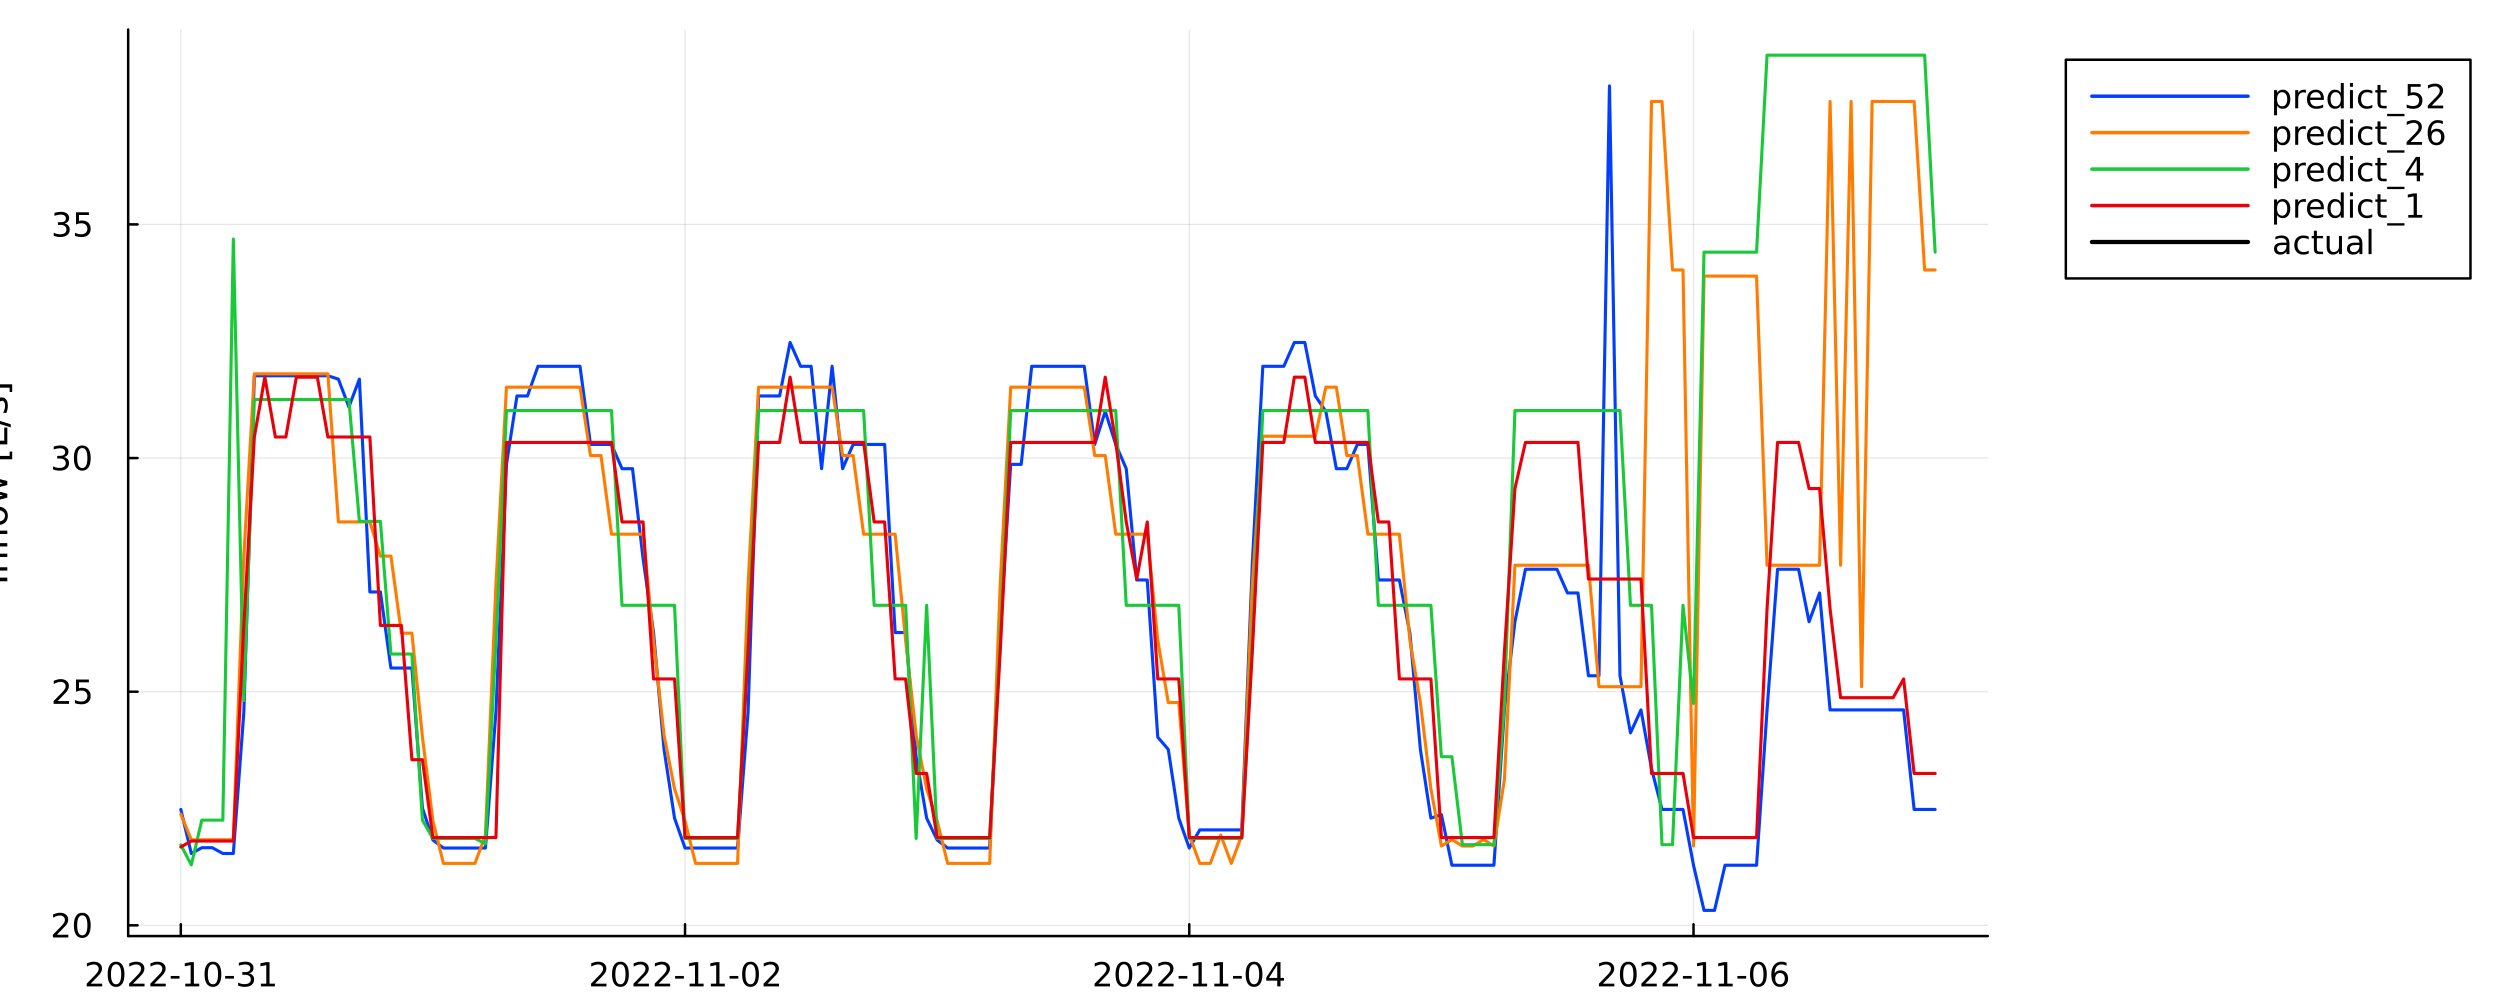 <?xml version="1.0" encoding="utf-8"?>
<svg xmlns="http://www.w3.org/2000/svg" xmlns:xlink="http://www.w3.org/1999/xlink" width="1000" height="400" viewBox="0 0 4000 1600">
<rect x="0" y="0" width="4000" height="1600" fill="#333333" stroke="none"/>
<defs>
  <clipPath id="clip760">
    <rect x="0" y="0" width="4000" height="1600"/>
  </clipPath>
</defs>
<path clip-path="url(#clip760)" d="M0 1600 L4000 1600 L4000 0 L0 0  Z" fill="#ffffff" fill-rule="evenodd" fill-opacity="1"/>
<defs>
  <clipPath id="clip761">
    <rect x="800" y="0" width="2801" height="1600"/>
  </clipPath>
</defs>
<path clip-path="url(#clip760)" d="M205.077 1497.68 L3180.41 1497.68 L3180.41 47.244 L205.077 47.244  Z" fill="#ffffff" fill-rule="evenodd" fill-opacity="1"/>
<defs>
  <clipPath id="clip762">
    <rect x="205" y="47" width="2976" height="1451"/>
  </clipPath>
</defs>
<polyline clip-path="url(#clip762)" style="stroke:#000000; stroke-linecap:round; stroke-linejoin:round; stroke-width:2; stroke-opacity:0.1; fill:none" points="289.284,1497.68 289.284,47.244 "/>
<polyline clip-path="url(#clip762)" style="stroke:#000000; stroke-linecap:round; stroke-linejoin:round; stroke-width:2; stroke-opacity:0.1; fill:none" points="1096.06,1497.68 1096.06,47.244 "/>
<polyline clip-path="url(#clip762)" style="stroke:#000000; stroke-linecap:round; stroke-linejoin:round; stroke-width:2; stroke-opacity:0.1; fill:none" points="1902.84,1497.68 1902.84,47.244 "/>
<polyline clip-path="url(#clip762)" style="stroke:#000000; stroke-linecap:round; stroke-linejoin:round; stroke-width:2; stroke-opacity:0.1; fill:none" points="2709.62,1497.68 2709.62,47.244 "/>
<polyline clip-path="url(#clip760)" style="stroke:#000000; stroke-linecap:round; stroke-linejoin:round; stroke-width:4; stroke-opacity:1; fill:none" points="205.077,1497.68 3180.41,1497.68 "/>
<polyline clip-path="url(#clip760)" style="stroke:#000000; stroke-linecap:round; stroke-linejoin:round; stroke-width:4; stroke-opacity:1; fill:none" points="289.284,1497.68 289.284,1478.78 "/>
<polyline clip-path="url(#clip760)" style="stroke:#000000; stroke-linecap:round; stroke-linejoin:round; stroke-width:4; stroke-opacity:1; fill:none" points="1096.06,1497.68 1096.06,1478.78 "/>
<polyline clip-path="url(#clip760)" style="stroke:#000000; stroke-linecap:round; stroke-linejoin:round; stroke-width:4; stroke-opacity:1; fill:none" points="1902.84,1497.68 1902.84,1478.78 "/>
<polyline clip-path="url(#clip760)" style="stroke:#000000; stroke-linecap:round; stroke-linejoin:round; stroke-width:4; stroke-opacity:1; fill:none" points="2709.62,1497.68 2709.62,1478.78 "/>
<path clip-path="url(#clip760)" d="M145.053 1573.85 L163.412 1573.85 L163.412 1578.28 L138.725 1578.28 L138.725 1573.85 Q141.72 1570.75 146.876 1565.55 Q152.058 1560.31 153.386 1558.8 Q155.912 1555.96 156.902 1554.01 Q157.918 1552.03 157.918 1550.13 Q157.918 1547.03 155.73 1545.08 Q153.569 1543.12 150.079 1543.12 Q147.605 1543.12 144.845 1543.98 Q142.11 1544.84 138.985 1546.59 L138.985 1541.27 Q142.162 1540 144.923 1539.35 Q147.683 1538.7 149.975 1538.7 Q156.017 1538.7 159.61 1541.72 Q163.204 1544.74 163.204 1549.79 Q163.204 1552.19 162.293 1554.35 Q161.407 1556.48 159.037 1559.4 Q158.386 1560.15 154.897 1563.77 Q151.407 1567.37 145.053 1573.85 Z" fill="#000000" fill-rule="nonzero" fill-opacity="1" /><path clip-path="url(#clip760)" d="M185.704 1542.86 Q181.641 1542.86 179.584 1546.87 Q177.553 1550.86 177.553 1558.88 Q177.553 1566.87 179.584 1570.88 Q181.641 1574.87 185.704 1574.87 Q189.792 1574.87 191.824 1570.88 Q193.881 1566.87 193.881 1558.88 Q193.881 1550.86 191.824 1546.87 Q189.792 1542.86 185.704 1542.86 M185.704 1538.7 Q192.24 1538.7 195.678 1543.88 Q199.141 1549.04 199.141 1558.88 Q199.141 1568.7 195.678 1573.88 Q192.24 1579.04 185.704 1579.04 Q179.167 1579.04 175.704 1573.88 Q172.266 1568.7 172.266 1558.88 Q172.266 1549.04 175.704 1543.88 Q179.167 1538.7 185.704 1538.7 Z" fill="#000000" fill-rule="nonzero" fill-opacity="1" /><path clip-path="url(#clip760)" d="M212.917 1573.85 L231.277 1573.85 L231.277 1578.28 L206.589 1578.28 L206.589 1573.85 Q209.584 1570.75 214.74 1565.55 Q219.922 1560.31 221.251 1558.8 Q223.777 1555.96 224.766 1554.01 Q225.782 1552.03 225.782 1550.13 Q225.782 1547.03 223.594 1545.08 Q221.433 1543.12 217.943 1543.12 Q215.469 1543.12 212.709 1543.98 Q209.975 1544.84 206.85 1546.59 L206.85 1541.27 Q210.027 1540 212.787 1539.35 Q215.547 1538.7 217.839 1538.7 Q223.881 1538.7 227.475 1541.72 Q231.068 1544.74 231.068 1549.79 Q231.068 1552.19 230.157 1554.35 Q229.271 1556.48 226.902 1559.4 Q226.251 1560.15 222.761 1563.77 Q219.271 1567.37 212.917 1573.85 Z" fill="#000000" fill-rule="nonzero" fill-opacity="1" /><path clip-path="url(#clip760)" d="M246.849 1573.85 L265.209 1573.85 L265.209 1578.28 L240.521 1578.28 L240.521 1573.85 Q243.516 1570.75 248.672 1565.55 Q253.855 1560.31 255.183 1558.8 Q257.709 1555.96 258.698 1554.01 Q259.714 1552.03 259.714 1550.13 Q259.714 1547.03 257.526 1545.08 Q255.365 1543.12 251.875 1543.12 Q249.401 1543.12 246.641 1543.98 Q243.907 1544.84 240.782 1546.59 L240.782 1541.27 Q243.959 1540 246.719 1539.35 Q249.48 1538.7 251.771 1538.7 Q257.813 1538.7 261.407 1541.72 Q265 1544.74 265 1549.79 Q265 1552.19 264.089 1554.35 Q263.203 1556.48 260.834 1559.4 Q260.183 1560.15 256.693 1563.77 Q253.204 1567.37 246.849 1573.85 Z" fill="#000000" fill-rule="nonzero" fill-opacity="1" /><path clip-path="url(#clip760)" d="M273.151 1561.54 L287.188 1561.54 L287.188 1565.81 L273.151 1565.81 L273.151 1561.54 Z" fill="#000000" fill-rule="nonzero" fill-opacity="1" /><path clip-path="url(#clip760)" d="M296.406 1573.85 L305 1573.85 L305 1544.19 L295.651 1546.07 L295.651 1541.27 L304.948 1539.4 L310.208 1539.4 L310.208 1573.85 L318.802 1573.85 L318.802 1578.28 L296.406 1578.28 L296.406 1573.85 Z" fill="#000000" fill-rule="nonzero" fill-opacity="1" /><path clip-path="url(#clip760)" d="M340.677 1542.86 Q336.615 1542.86 334.557 1546.87 Q332.526 1550.86 332.526 1558.88 Q332.526 1566.87 334.557 1570.88 Q336.615 1574.87 340.677 1574.87 Q344.766 1574.87 346.797 1570.88 Q348.854 1566.87 348.854 1558.88 Q348.854 1550.86 346.797 1546.87 Q344.766 1542.86 340.677 1542.86 M340.677 1538.7 Q347.213 1538.7 350.651 1543.88 Q354.114 1549.04 354.114 1558.88 Q354.114 1568.7 350.651 1573.88 Q347.213 1579.04 340.677 1579.04 Q334.141 1579.04 330.677 1573.88 Q327.24 1568.7 327.24 1558.88 Q327.24 1549.04 330.677 1543.88 Q334.141 1538.7 340.677 1538.7 Z" fill="#000000" fill-rule="nonzero" fill-opacity="1" /><path clip-path="url(#clip760)" d="M360.26 1561.54 L374.297 1561.54 L374.297 1565.81 L360.26 1565.81 L360.26 1561.54 Z" fill="#000000" fill-rule="nonzero" fill-opacity="1" /><path clip-path="url(#clip760)" d="M398.541 1557.32 Q402.317 1558.12 404.427 1560.68 Q406.562 1563.23 406.562 1566.98 Q406.562 1572.73 402.604 1575.88 Q398.645 1579.04 391.354 1579.04 Q388.906 1579.04 386.302 1578.54 Q383.724 1578.07 380.963 1577.11 L380.963 1572.03 Q383.151 1573.31 385.755 1573.96 Q388.359 1574.61 391.198 1574.61 Q396.145 1574.61 398.724 1572.65 Q401.328 1570.7 401.328 1566.98 Q401.328 1563.54 398.906 1561.61 Q396.51 1559.66 392.213 1559.66 L387.682 1559.66 L387.682 1555.34 L392.422 1555.34 Q396.302 1555.34 398.359 1553.8 Q400.416 1552.24 400.416 1549.32 Q400.416 1546.33 398.281 1544.74 Q396.172 1543.12 392.213 1543.12 Q390.052 1543.12 387.578 1543.59 Q385.104 1544.06 382.135 1545.05 L382.135 1540.36 Q385.13 1539.53 387.734 1539.11 Q390.364 1538.7 392.682 1538.7 Q398.672 1538.7 402.161 1541.43 Q405.651 1544.14 405.651 1548.77 Q405.651 1552 403.802 1554.24 Q401.953 1556.46 398.541 1557.32 Z" fill="#000000" fill-rule="nonzero" fill-opacity="1" /><path clip-path="url(#clip760)" d="M417.447 1573.85 L426.041 1573.85 L426.041 1544.19 L416.692 1546.07 L416.692 1541.27 L425.989 1539.4 L431.249 1539.4 L431.249 1573.85 L439.843 1573.85 L439.843 1578.28 L417.447 1578.28 L417.447 1573.85 Z" fill="#000000" fill-rule="nonzero" fill-opacity="1" /><path clip-path="url(#clip760)" d="M952.04 1573.85 L970.4 1573.85 L970.4 1578.28 L945.712 1578.28 L945.712 1573.85 Q948.707 1570.75 953.863 1565.55 Q959.046 1560.31 960.374 1558.8 Q962.9 1555.96 963.889 1554.01 Q964.905 1552.03 964.905 1550.13 Q964.905 1547.03 962.718 1545.08 Q960.556 1543.12 957.066 1543.12 Q954.593 1543.12 951.832 1543.98 Q949.098 1544.84 945.973 1546.59 L945.973 1541.27 Q949.15 1540 951.91 1539.35 Q954.671 1538.7 956.962 1538.7 Q963.004 1538.7 966.598 1541.72 Q970.191 1544.74 970.191 1549.79 Q970.191 1552.19 969.28 1554.35 Q968.395 1556.48 966.025 1559.4 Q965.374 1560.15 961.884 1563.77 Q958.395 1567.37 952.04 1573.85 Z" fill="#000000" fill-rule="nonzero" fill-opacity="1" /><path clip-path="url(#clip760)" d="M992.691 1542.86 Q988.629 1542.86 986.572 1546.87 Q984.54 1550.86 984.54 1558.88 Q984.54 1566.87 986.572 1570.88 Q988.629 1574.87 992.691 1574.87 Q996.78 1574.87 998.811 1570.88 Q1000.87 1566.87 1000.87 1558.88 Q1000.87 1550.86 998.811 1546.87 Q996.78 1542.86 992.691 1542.86 M992.691 1538.7 Q999.228 1538.7 1002.67 1543.88 Q1006.13 1549.04 1006.13 1558.88 Q1006.13 1568.7 1002.67 1573.88 Q999.228 1579.04 992.691 1579.04 Q986.155 1579.04 982.691 1573.88 Q979.254 1568.7 979.254 1558.88 Q979.254 1549.04 982.691 1543.88 Q986.155 1538.7 992.691 1538.7 Z" fill="#000000" fill-rule="nonzero" fill-opacity="1" /><path clip-path="url(#clip760)" d="M1019.9 1573.85 L1038.26 1573.85 L1038.26 1578.28 L1013.58 1578.28 L1013.58 1573.85 Q1016.57 1570.75 1021.73 1565.55 Q1026.91 1560.31 1028.24 1558.8 Q1030.76 1555.96 1031.75 1554.01 Q1032.77 1552.03 1032.77 1550.13 Q1032.77 1547.03 1030.58 1545.08 Q1028.42 1543.12 1024.93 1543.12 Q1022.46 1543.12 1019.7 1543.98 Q1016.96 1544.84 1013.84 1546.59 L1013.84 1541.27 Q1017.01 1540 1019.77 1539.35 Q1022.53 1538.7 1024.83 1538.7 Q1030.87 1538.7 1034.46 1541.72 Q1038.06 1544.74 1038.06 1549.79 Q1038.06 1552.19 1037.14 1554.35 Q1036.26 1556.48 1033.89 1559.4 Q1033.24 1560.15 1029.75 1563.77 Q1026.26 1567.37 1019.9 1573.85 Z" fill="#000000" fill-rule="nonzero" fill-opacity="1" /><path clip-path="url(#clip760)" d="M1053.84 1573.85 L1072.2 1573.85 L1072.2 1578.28 L1047.51 1578.28 L1047.51 1573.85 Q1050.5 1570.75 1055.66 1565.55 Q1060.84 1560.31 1062.17 1558.8 Q1064.7 1555.96 1065.69 1554.01 Q1066.7 1552.03 1066.7 1550.13 Q1066.7 1547.03 1064.51 1545.08 Q1062.35 1543.12 1058.86 1543.12 Q1056.39 1543.12 1053.63 1543.98 Q1050.89 1544.84 1047.77 1546.59 L1047.77 1541.27 Q1050.95 1540 1053.71 1539.35 Q1056.47 1538.7 1058.76 1538.7 Q1064.8 1538.7 1068.39 1541.72 Q1071.99 1544.74 1071.99 1549.79 Q1071.99 1552.19 1071.08 1554.35 Q1070.19 1556.48 1067.82 1559.4 Q1067.17 1560.15 1063.68 1563.77 Q1060.19 1567.37 1053.84 1573.85 Z" fill="#000000" fill-rule="nonzero" fill-opacity="1" /><path clip-path="url(#clip760)" d="M1080.14 1561.54 L1094.18 1561.54 L1094.18 1565.81 L1080.14 1565.81 L1080.14 1561.54 Z" fill="#000000" fill-rule="nonzero" fill-opacity="1" /><path clip-path="url(#clip760)" d="M1103.39 1573.85 L1111.99 1573.85 L1111.99 1544.19 L1102.64 1546.07 L1102.64 1541.27 L1111.94 1539.4 L1117.2 1539.4 L1117.2 1573.85 L1125.79 1573.85 L1125.79 1578.28 L1103.39 1578.28 L1103.39 1573.85 Z" fill="#000000" fill-rule="nonzero" fill-opacity="1" /><path clip-path="url(#clip760)" d="M1137.33 1573.85 L1145.92 1573.85 L1145.92 1544.19 L1136.57 1546.07 L1136.57 1541.27 L1145.87 1539.4 L1151.13 1539.4 L1151.13 1573.85 L1159.72 1573.85 L1159.72 1578.28 L1137.33 1578.28 L1137.33 1573.85 Z" fill="#000000" fill-rule="nonzero" fill-opacity="1" /><path clip-path="url(#clip760)" d="M1167.25 1561.54 L1181.28 1561.54 L1181.28 1565.81 L1167.25 1565.81 L1167.25 1561.54 Z" fill="#000000" fill-rule="nonzero" fill-opacity="1" /><path clip-path="url(#clip760)" d="M1200.84 1542.86 Q1196.78 1542.86 1194.72 1546.87 Q1192.69 1550.86 1192.69 1558.88 Q1192.69 1566.87 1194.72 1570.88 Q1196.78 1574.87 1200.84 1574.87 Q1204.93 1574.87 1206.96 1570.88 Q1209.02 1566.87 1209.02 1558.88 Q1209.02 1550.86 1206.96 1546.87 Q1204.93 1542.86 1200.84 1542.86 M1200.84 1538.7 Q1207.38 1538.7 1210.82 1543.88 Q1214.28 1549.04 1214.28 1558.88 Q1214.28 1568.7 1210.82 1573.88 Q1207.38 1579.04 1200.84 1579.04 Q1194.3 1579.04 1190.84 1573.88 Q1187.4 1568.7 1187.4 1558.88 Q1187.4 1549.04 1190.84 1543.88 Q1194.3 1538.7 1200.84 1538.7 Z" fill="#000000" fill-rule="nonzero" fill-opacity="1" /><path clip-path="url(#clip760)" d="M1228.05 1573.85 L1246.41 1573.85 L1246.41 1578.28 L1221.73 1578.28 L1221.73 1573.85 Q1224.72 1570.75 1229.88 1565.55 Q1235.06 1560.31 1236.39 1558.8 Q1238.91 1555.96 1239.9 1554.01 Q1240.92 1552.03 1240.92 1550.13 Q1240.92 1547.03 1238.73 1545.08 Q1236.57 1543.12 1233.08 1543.12 Q1230.61 1543.12 1227.85 1543.98 Q1225.11 1544.84 1221.99 1546.59 L1221.99 1541.27 Q1225.16 1540 1227.92 1539.35 Q1230.68 1538.7 1232.98 1538.7 Q1239.02 1538.7 1242.61 1541.72 Q1246.21 1544.74 1246.21 1549.79 Q1246.21 1552.19 1245.29 1554.35 Q1244.41 1556.48 1242.04 1559.4 Q1241.39 1560.15 1237.9 1563.77 Q1234.41 1567.37 1228.05 1573.85 Z" fill="#000000" fill-rule="nonzero" fill-opacity="1" /><path clip-path="url(#clip760)" d="M1757.65 1573.85 L1776.01 1573.85 L1776.01 1578.28 L1751.32 1578.28 L1751.32 1573.85 Q1754.31 1570.75 1759.47 1565.55 Q1764.65 1560.31 1765.98 1558.8 Q1768.51 1555.96 1769.5 1554.01 Q1770.51 1552.03 1770.51 1550.13 Q1770.51 1547.03 1768.32 1545.08 Q1766.16 1543.12 1762.67 1543.12 Q1760.2 1543.12 1757.44 1543.98 Q1754.71 1544.84 1751.58 1546.59 L1751.58 1541.27 Q1754.76 1540 1757.52 1539.35 Q1760.28 1538.7 1762.57 1538.7 Q1768.61 1538.7 1772.2 1541.72 Q1775.8 1544.74 1775.8 1549.79 Q1775.8 1552.19 1774.89 1554.35 Q1774 1556.48 1771.63 1559.4 Q1770.98 1560.15 1767.49 1563.77 Q1764 1567.37 1757.65 1573.85 Z" fill="#000000" fill-rule="nonzero" fill-opacity="1" /><path clip-path="url(#clip760)" d="M1798.3 1542.86 Q1794.24 1542.86 1792.18 1546.87 Q1790.15 1550.86 1790.15 1558.88 Q1790.15 1566.87 1792.18 1570.88 Q1794.24 1574.87 1798.3 1574.87 Q1802.39 1574.87 1804.42 1570.88 Q1806.48 1566.87 1806.48 1558.88 Q1806.48 1550.86 1804.42 1546.87 Q1802.39 1542.86 1798.3 1542.86 M1798.3 1538.7 Q1804.83 1538.7 1808.27 1543.88 Q1811.74 1549.04 1811.74 1558.88 Q1811.74 1568.7 1808.27 1573.88 Q1804.83 1579.04 1798.3 1579.04 Q1791.76 1579.04 1788.3 1573.88 Q1784.86 1568.7 1784.86 1558.88 Q1784.86 1549.04 1788.3 1543.88 Q1791.76 1538.7 1798.3 1538.7 Z" fill="#000000" fill-rule="nonzero" fill-opacity="1" /><path clip-path="url(#clip760)" d="M1825.51 1573.85 L1843.87 1573.85 L1843.87 1578.28 L1819.18 1578.28 L1819.18 1573.85 Q1822.18 1570.75 1827.33 1565.55 Q1832.52 1560.31 1833.85 1558.8 Q1836.37 1555.96 1837.36 1554.01 Q1838.38 1552.03 1838.38 1550.13 Q1838.38 1547.03 1836.19 1545.08 Q1834.03 1543.12 1830.54 1543.12 Q1828.06 1543.12 1825.3 1543.98 Q1822.57 1544.84 1819.44 1546.59 L1819.44 1541.27 Q1822.62 1540 1825.38 1539.35 Q1828.14 1538.7 1830.43 1538.7 Q1836.48 1538.7 1840.07 1541.72 Q1843.66 1544.74 1843.66 1549.79 Q1843.66 1552.19 1842.75 1554.35 Q1841.87 1556.48 1839.5 1559.4 Q1838.85 1560.15 1835.36 1563.77 Q1831.87 1567.37 1825.51 1573.85 Z" fill="#000000" fill-rule="nonzero" fill-opacity="1" /><path clip-path="url(#clip760)" d="M1859.44 1573.85 L1877.8 1573.85 L1877.8 1578.28 L1853.12 1578.28 L1853.12 1573.85 Q1856.11 1570.75 1861.27 1565.55 Q1866.45 1560.31 1867.78 1558.8 Q1870.3 1555.96 1871.29 1554.01 Q1872.31 1552.03 1872.31 1550.13 Q1872.31 1547.03 1870.12 1545.08 Q1867.96 1543.12 1864.47 1543.12 Q1862 1543.12 1859.24 1543.98 Q1856.5 1544.84 1853.38 1546.59 L1853.38 1541.27 Q1856.55 1540 1859.31 1539.35 Q1862.07 1538.7 1864.37 1538.7 Q1870.41 1538.7 1874 1541.72 Q1877.59 1544.74 1877.59 1549.79 Q1877.59 1552.19 1876.68 1554.35 Q1875.8 1556.48 1873.43 1559.4 Q1872.78 1560.15 1869.29 1563.77 Q1865.8 1567.37 1859.44 1573.85 Z" fill="#000000" fill-rule="nonzero" fill-opacity="1" /><path clip-path="url(#clip760)" d="M1885.75 1561.54 L1899.78 1561.54 L1899.78 1565.81 L1885.75 1565.81 L1885.75 1561.54 Z" fill="#000000" fill-rule="nonzero" fill-opacity="1" /><path clip-path="url(#clip760)" d="M1909 1573.85 L1917.59 1573.85 L1917.59 1544.19 L1908.25 1546.07 L1908.25 1541.27 L1917.54 1539.4 L1922.8 1539.4 L1922.8 1573.85 L1931.4 1573.85 L1931.4 1578.28 L1909 1578.28 L1909 1573.85 Z" fill="#000000" fill-rule="nonzero" fill-opacity="1" /><path clip-path="url(#clip760)" d="M1942.93 1573.85 L1951.53 1573.85 L1951.53 1544.19 L1942.18 1546.07 L1942.18 1541.27 L1951.47 1539.4 L1956.74 1539.4 L1956.74 1573.85 L1965.33 1573.85 L1965.33 1578.28 L1942.93 1578.28 L1942.93 1573.85 Z" fill="#000000" fill-rule="nonzero" fill-opacity="1" /><path clip-path="url(#clip760)" d="M1972.85 1561.54 L1986.89 1561.54 L1986.89 1565.81 L1972.85 1565.81 L1972.85 1561.54 Z" fill="#000000" fill-rule="nonzero" fill-opacity="1" /><path clip-path="url(#clip760)" d="M2006.45 1542.86 Q2002.39 1542.86 2000.33 1546.87 Q1998.3 1550.86 1998.3 1558.88 Q1998.3 1566.87 2000.33 1570.88 Q2002.39 1574.87 2006.45 1574.87 Q2010.54 1574.87 2012.57 1570.88 Q2014.63 1566.87 2014.63 1558.88 Q2014.63 1550.86 2012.57 1546.87 Q2010.54 1542.86 2006.45 1542.86 M2006.45 1538.7 Q2012.98 1538.7 2016.42 1543.88 Q2019.89 1549.04 2019.89 1558.88 Q2019.89 1568.7 2016.42 1573.88 Q2012.98 1579.04 2006.45 1579.04 Q1999.91 1579.04 1996.45 1573.88 Q1993.01 1568.7 1993.01 1558.88 Q1993.01 1549.04 1996.45 1543.88 Q1999.91 1538.7 2006.45 1538.7 Z" fill="#000000" fill-rule="nonzero" fill-opacity="1" /><path clip-path="url(#clip760)" d="M2043.58 1543.98 L2030.3 1564.74 L2043.58 1564.74 L2043.58 1543.98 M2042.2 1539.4 L2048.82 1539.4 L2048.82 1564.74 L2054.36 1564.74 L2054.36 1569.11 L2048.82 1569.11 L2048.82 1578.28 L2043.58 1578.28 L2043.58 1569.11 L2026.03 1569.11 L2026.03 1564.04 L2042.2 1539.4 Z" fill="#000000" fill-rule="nonzero" fill-opacity="1" /><path clip-path="url(#clip760)" d="M2564.61 1573.85 L2582.97 1573.85 L2582.97 1578.28 L2558.28 1578.28 L2558.28 1573.85 Q2561.28 1570.75 2566.43 1565.55 Q2571.61 1560.31 2572.94 1558.8 Q2575.47 1555.96 2576.46 1554.01 Q2577.47 1552.03 2577.47 1550.13 Q2577.47 1547.03 2575.29 1545.08 Q2573.12 1543.12 2569.64 1543.12 Q2567.16 1543.12 2564.4 1543.98 Q2561.67 1544.84 2558.54 1546.59 L2558.54 1541.27 Q2561.72 1540 2564.48 1539.35 Q2567.24 1538.7 2569.53 1538.7 Q2575.57 1538.7 2579.17 1541.72 Q2582.76 1544.74 2582.76 1549.79 Q2582.76 1552.19 2581.85 1554.35 Q2580.96 1556.48 2578.59 1559.4 Q2577.94 1560.15 2574.45 1563.77 Q2570.96 1567.37 2564.61 1573.85 Z" fill="#000000" fill-rule="nonzero" fill-opacity="1" /><path clip-path="url(#clip760)" d="M2605.26 1542.86 Q2601.2 1542.86 2599.14 1546.87 Q2597.11 1550.86 2597.11 1558.88 Q2597.11 1566.87 2599.14 1570.88 Q2601.2 1574.87 2605.26 1574.87 Q2609.35 1574.87 2611.38 1570.88 Q2613.44 1566.87 2613.44 1558.88 Q2613.44 1550.86 2611.38 1546.87 Q2609.35 1542.86 2605.26 1542.86 M2605.26 1538.7 Q2611.8 1538.7 2615.23 1543.88 Q2618.7 1549.04 2618.7 1558.88 Q2618.7 1568.7 2615.23 1573.88 Q2611.8 1579.04 2605.26 1579.04 Q2598.72 1579.04 2595.26 1573.88 Q2591.82 1568.7 2591.82 1558.88 Q2591.82 1549.04 2595.26 1543.88 Q2598.72 1538.7 2605.26 1538.7 Z" fill="#000000" fill-rule="nonzero" fill-opacity="1" /><path clip-path="url(#clip760)" d="M2632.47 1573.85 L2650.83 1573.85 L2650.83 1578.28 L2626.15 1578.28 L2626.15 1573.85 Q2629.14 1570.75 2634.3 1565.55 Q2639.48 1560.31 2640.81 1558.8 Q2643.33 1555.96 2644.32 1554.01 Q2645.34 1552.03 2645.34 1550.13 Q2645.34 1547.03 2643.15 1545.08 Q2640.99 1543.12 2637.5 1543.12 Q2635.03 1543.12 2632.26 1543.98 Q2629.53 1544.84 2626.41 1546.59 L2626.41 1541.27 Q2629.58 1540 2632.34 1539.35 Q2635.1 1538.7 2637.4 1538.7 Q2643.44 1538.7 2647.03 1541.72 Q2650.62 1544.74 2650.62 1549.79 Q2650.62 1552.19 2649.71 1554.35 Q2648.83 1556.48 2646.46 1559.4 Q2645.81 1560.15 2642.32 1563.77 Q2638.83 1567.37 2632.47 1573.85 Z" fill="#000000" fill-rule="nonzero" fill-opacity="1" /><path clip-path="url(#clip760)" d="M2666.41 1573.85 L2684.76 1573.85 L2684.76 1578.28 L2660.08 1578.28 L2660.08 1573.85 Q2663.07 1570.75 2668.23 1565.55 Q2673.41 1560.31 2674.74 1558.8 Q2677.26 1555.96 2678.25 1554.01 Q2679.27 1552.03 2679.27 1550.13 Q2679.27 1547.03 2677.08 1545.08 Q2674.92 1543.12 2671.43 1543.12 Q2668.96 1543.12 2666.2 1543.98 Q2663.46 1544.84 2660.34 1546.59 L2660.34 1541.27 Q2663.51 1540 2666.28 1539.35 Q2669.04 1538.7 2671.33 1538.7 Q2677.37 1538.7 2680.96 1541.72 Q2684.56 1544.74 2684.56 1549.79 Q2684.56 1552.19 2683.64 1554.35 Q2682.76 1556.48 2680.39 1559.4 Q2679.74 1560.15 2676.25 1563.77 Q2672.76 1567.37 2666.41 1573.85 Z" fill="#000000" fill-rule="nonzero" fill-opacity="1" /><path clip-path="url(#clip760)" d="M2692.71 1561.54 L2706.74 1561.54 L2706.74 1565.81 L2692.71 1565.81 L2692.71 1561.54 Z" fill="#000000" fill-rule="nonzero" fill-opacity="1" /><path clip-path="url(#clip760)" d="M2715.96 1573.85 L2724.56 1573.85 L2724.56 1544.19 L2715.21 1546.07 L2715.21 1541.27 L2724.5 1539.4 L2729.76 1539.4 L2729.76 1573.85 L2738.36 1573.85 L2738.36 1578.28 L2715.96 1578.28 L2715.96 1573.85 Z" fill="#000000" fill-rule="nonzero" fill-opacity="1" /><path clip-path="url(#clip760)" d="M2749.89 1573.85 L2758.49 1573.85 L2758.49 1544.19 L2749.14 1546.07 L2749.14 1541.27 L2758.44 1539.4 L2763.7 1539.4 L2763.7 1573.85 L2772.29 1573.85 L2772.29 1578.28 L2749.89 1578.28 L2749.89 1573.85 Z" fill="#000000" fill-rule="nonzero" fill-opacity="1" /><path clip-path="url(#clip760)" d="M2779.82 1561.54 L2793.85 1561.54 L2793.85 1565.81 L2779.82 1565.81 L2779.82 1561.54 Z" fill="#000000" fill-rule="nonzero" fill-opacity="1" /><path clip-path="url(#clip760)" d="M2813.41 1542.86 Q2809.35 1542.86 2807.29 1546.87 Q2805.26 1550.86 2805.26 1558.88 Q2805.26 1566.87 2807.29 1570.88 Q2809.35 1574.87 2813.41 1574.87 Q2817.5 1574.87 2819.53 1570.88 Q2821.59 1566.87 2821.59 1558.88 Q2821.59 1550.86 2819.53 1546.87 Q2817.5 1542.86 2813.41 1542.86 M2813.41 1538.7 Q2819.95 1538.7 2823.38 1543.88 Q2826.85 1549.04 2826.85 1558.88 Q2826.85 1568.7 2823.38 1573.88 Q2819.95 1579.04 2813.41 1579.04 Q2806.87 1579.04 2803.41 1573.88 Q2799.97 1568.7 2799.97 1558.88 Q2799.97 1549.04 2803.41 1543.88 Q2806.87 1538.7 2813.41 1538.7 Z" fill="#000000" fill-rule="nonzero" fill-opacity="1" /><path clip-path="url(#clip760)" d="M2847.99 1556.74 Q2844.45 1556.74 2842.37 1559.17 Q2840.31 1561.59 2840.31 1565.81 Q2840.31 1570 2842.37 1572.45 Q2844.45 1574.87 2847.99 1574.87 Q2851.53 1574.87 2853.59 1572.45 Q2855.68 1570 2855.68 1565.81 Q2855.68 1561.59 2853.59 1559.17 Q2851.53 1556.74 2847.99 1556.74 M2858.44 1540.26 L2858.44 1545.05 Q2856.46 1544.11 2854.43 1543.62 Q2852.42 1543.12 2850.44 1543.12 Q2845.23 1543.12 2842.47 1546.64 Q2839.74 1550.16 2839.35 1557.26 Q2840.88 1555 2843.2 1553.8 Q2845.52 1552.58 2848.31 1552.58 Q2854.16 1552.58 2857.55 1556.14 Q2860.96 1559.69 2860.96 1565.81 Q2860.96 1571.8 2857.42 1575.42 Q2853.88 1579.04 2847.99 1579.04 Q2841.25 1579.04 2837.68 1573.88 Q2834.11 1568.7 2834.11 1558.88 Q2834.11 1549.66 2838.49 1544.19 Q2842.86 1538.7 2850.23 1538.7 Q2852.21 1538.7 2854.22 1539.09 Q2856.25 1539.48 2858.44 1540.26 Z" fill="#000000" fill-rule="nonzero" fill-opacity="1" /><polyline clip-path="url(#clip762)" style="stroke:#000000; stroke-linecap:round; stroke-linejoin:round; stroke-width:2; stroke-opacity:0.1; fill:none" points="205.077,1480.53 3180.41,1480.53 "/>
<polyline clip-path="url(#clip762)" style="stroke:#000000; stroke-linecap:round; stroke-linejoin:round; stroke-width:2; stroke-opacity:0.1; fill:none" points="205.077,1106.71 3180.41,1106.71 "/>
<polyline clip-path="url(#clip762)" style="stroke:#000000; stroke-linecap:round; stroke-linejoin:round; stroke-width:2; stroke-opacity:0.1; fill:none" points="205.077,732.883 3180.41,732.883 "/>
<polyline clip-path="url(#clip762)" style="stroke:#000000; stroke-linecap:round; stroke-linejoin:round; stroke-width:2; stroke-opacity:0.1; fill:none" points="205.077,359.058 3180.41,359.058 "/>
<polyline clip-path="url(#clip760)" style="stroke:#000000; stroke-linecap:round; stroke-linejoin:round; stroke-width:4; stroke-opacity:1; fill:none" points="205.077,1497.68 205.077,47.244 "/>
<polyline clip-path="url(#clip760)" style="stroke:#000000; stroke-linecap:round; stroke-linejoin:round; stroke-width:4; stroke-opacity:1; fill:none" points="205.077,1480.53 220.08,1480.53 "/>
<polyline clip-path="url(#clip760)" style="stroke:#000000; stroke-linecap:round; stroke-linejoin:round; stroke-width:4; stroke-opacity:1; fill:none" points="205.077,1106.71 220.08,1106.71 "/>
<polyline clip-path="url(#clip760)" style="stroke:#000000; stroke-linecap:round; stroke-linejoin:round; stroke-width:4; stroke-opacity:1; fill:none" points="205.077,732.883 220.08,732.883 "/>
<polyline clip-path="url(#clip760)" style="stroke:#000000; stroke-linecap:round; stroke-linejoin:round; stroke-width:4; stroke-opacity:1; fill:none" points="205.077,359.058 220.08,359.058 "/>
<path clip-path="url(#clip760)" d="M90.988 1495.55 L109.348 1495.55 L109.348 1499.97 L84.66 1499.97 L84.66 1495.55 Q87.655 1492.45 92.811 1487.24 Q97.993 1482 99.322 1480.49 Q101.848 1477.65 102.837 1475.7 Q103.853 1473.72 103.853 1471.82 Q103.853 1468.72 101.665 1466.77 Q99.504 1464.82 96.014 1464.82 Q93.54 1464.82 90.78 1465.68 Q88.046 1466.53 84.921 1468.28 L84.921 1462.97 Q88.098 1461.69 90.858 1461.04 Q93.618 1460.39 95.91 1460.39 Q101.952 1460.39 105.545 1463.41 Q109.139 1466.43 109.139 1471.48 Q109.139 1473.88 108.228 1476.04 Q107.342 1478.18 104.973 1481.09 Q104.322 1481.85 100.832 1485.47 Q97.342 1489.06 90.988 1495.55 Z" fill="#000000" fill-rule="nonzero" fill-opacity="1" /><path clip-path="url(#clip760)" d="M131.639 1464.56 Q127.577 1464.56 125.519 1468.57 Q123.488 1472.55 123.488 1480.57 Q123.488 1488.57 125.519 1492.58 Q127.577 1496.56 131.639 1496.56 Q135.728 1496.56 137.759 1492.58 Q139.816 1488.57 139.816 1480.57 Q139.816 1472.55 137.759 1468.57 Q135.728 1464.56 131.639 1464.56 M131.639 1460.39 Q138.175 1460.39 141.613 1465.57 Q145.077 1470.73 145.077 1480.57 Q145.077 1490.39 141.613 1495.57 Q138.175 1500.73 131.639 1500.73 Q125.103 1500.73 121.639 1495.57 Q118.202 1490.39 118.202 1480.57 Q118.202 1470.73 121.639 1465.57 Q125.103 1460.39 131.639 1460.39 Z" fill="#000000" fill-rule="nonzero" fill-opacity="1" /><path clip-path="url(#clip760)" d="M92.108 1121.72 L110.467 1121.72 L110.467 1126.15 L85.78 1126.15 L85.78 1121.72 Q88.775 1118.62 93.931 1113.41 Q99.113 1108.18 100.441 1106.67 Q102.967 1103.83 103.957 1101.88 Q104.973 1099.9 104.973 1098 Q104.973 1094.9 102.785 1092.94 Q100.624 1090.99 97.134 1090.99 Q94.66 1090.99 91.9 1091.85 Q89.165 1092.71 86.04 1094.46 L86.04 1089.14 Q89.217 1087.87 91.978 1087.22 Q94.738 1086.56 97.03 1086.56 Q103.072 1086.56 106.665 1089.59 Q110.259 1092.61 110.259 1097.66 Q110.259 1100.05 109.348 1102.22 Q108.462 1104.35 106.092 1107.27 Q105.441 1108.02 101.952 1111.64 Q98.462 1115.24 92.108 1121.72 Z" fill="#000000" fill-rule="nonzero" fill-opacity="1" /><path clip-path="url(#clip760)" d="M121.561 1087.27 L142.212 1087.27 L142.212 1091.69 L126.379 1091.69 L126.379 1101.23 Q127.525 1100.84 128.67 1100.65 Q129.816 1100.44 130.962 1100.44 Q137.472 1100.44 141.274 1104.01 Q145.077 1107.58 145.077 1113.67 Q145.077 1119.95 141.17 1123.44 Q137.264 1126.9 130.155 1126.9 Q127.707 1126.9 125.155 1126.49 Q122.629 1126.07 119.92 1125.24 L119.92 1119.95 Q122.264 1121.23 124.764 1121.85 Q127.264 1122.48 130.051 1122.48 Q134.556 1122.48 137.186 1120.11 Q139.816 1117.74 139.816 1113.67 Q139.816 1109.61 137.186 1107.24 Q134.556 1104.87 130.051 1104.87 Q127.941 1104.87 125.832 1105.34 Q123.748 1105.81 121.561 1106.8 L121.561 1087.27 Z" fill="#000000" fill-rule="nonzero" fill-opacity="1" /><path clip-path="url(#clip760)" d="M102.394 731.359 Q106.17 732.167 108.28 734.719 Q110.415 737.271 110.415 741.021 Q110.415 746.776 106.457 749.927 Q102.499 753.078 95.207 753.078 Q92.759 753.078 90.155 752.583 Q87.577 752.115 84.816 751.151 L84.816 746.073 Q87.004 747.349 89.608 748 Q92.212 748.651 95.051 748.651 Q99.999 748.651 102.577 746.698 Q105.181 744.745 105.181 741.021 Q105.181 737.583 102.759 735.656 Q100.363 733.703 96.066 733.703 L91.535 733.703 L91.535 729.38 L96.275 729.38 Q100.155 729.38 102.212 727.844 Q104.269 726.281 104.269 723.365 Q104.269 720.37 102.134 718.781 Q100.025 717.167 96.066 717.167 Q93.905 717.167 91.431 717.636 Q88.957 718.104 85.988 719.094 L85.988 714.406 Q88.983 713.573 91.587 713.156 Q94.217 712.74 96.535 712.74 Q102.525 712.74 106.014 715.474 Q109.504 718.182 109.504 722.818 Q109.504 726.047 107.655 728.287 Q105.806 730.5 102.394 731.359 Z" fill="#000000" fill-rule="nonzero" fill-opacity="1" /><path clip-path="url(#clip760)" d="M131.639 716.906 Q127.577 716.906 125.519 720.917 Q123.488 724.901 123.488 732.922 Q123.488 740.917 125.519 744.927 Q127.577 748.911 131.639 748.911 Q135.728 748.911 137.759 744.927 Q139.816 740.917 139.816 732.922 Q139.816 724.901 137.759 720.917 Q135.728 716.906 131.639 716.906 M131.639 712.74 Q138.175 712.74 141.613 717.922 Q145.077 723.078 145.077 732.922 Q145.077 742.74 141.613 747.922 Q138.175 753.078 131.639 753.078 Q125.103 753.078 121.639 747.922 Q118.202 742.74 118.202 732.922 Q118.202 723.078 121.639 717.922 Q125.103 712.74 131.639 712.74 Z" fill="#000000" fill-rule="nonzero" fill-opacity="1" /><path clip-path="url(#clip760)" d="M103.514 357.535 Q107.29 358.342 109.4 360.894 Q111.535 363.446 111.535 367.196 Q111.535 372.951 107.577 376.102 Q103.618 379.253 96.327 379.253 Q93.879 379.253 91.275 378.759 Q88.697 378.29 85.936 377.326 L85.936 372.248 Q88.124 373.524 90.728 374.175 Q93.332 374.826 96.171 374.826 Q101.118 374.826 103.697 372.873 Q106.301 370.92 106.301 367.196 Q106.301 363.759 103.879 361.832 Q101.483 359.879 97.186 359.879 L92.655 359.879 L92.655 355.556 L97.394 355.556 Q101.275 355.556 103.332 354.019 Q105.389 352.457 105.389 349.54 Q105.389 346.545 103.254 344.957 Q101.144 343.342 97.186 343.342 Q95.025 343.342 92.551 343.811 Q90.077 344.28 87.108 345.269 L87.108 340.582 Q90.103 339.748 92.707 339.332 Q95.337 338.915 97.655 338.915 Q103.644 338.915 107.134 341.649 Q110.624 344.358 110.624 348.993 Q110.624 352.222 108.775 354.462 Q106.926 356.675 103.514 357.535 Z" fill="#000000" fill-rule="nonzero" fill-opacity="1" /><path clip-path="url(#clip760)" d="M121.561 339.618 L142.212 339.618 L142.212 344.045 L126.379 344.045 L126.379 353.577 Q127.525 353.186 128.67 353.004 Q129.816 352.795 130.962 352.795 Q137.472 352.795 141.274 356.363 Q145.077 359.931 145.077 366.024 Q145.077 372.3 141.17 375.79 Q137.264 379.253 130.155 379.253 Q127.707 379.253 125.155 378.837 Q122.629 378.42 119.92 377.587 L119.92 372.3 Q122.264 373.576 124.764 374.201 Q127.264 374.826 130.051 374.826 Q134.556 374.826 137.186 372.457 Q139.816 370.087 139.816 366.024 Q139.816 361.962 137.186 359.592 Q134.556 357.222 130.051 357.222 Q127.941 357.222 125.832 357.691 Q123.748 358.16 121.561 359.149 L121.561 339.618 Z" fill="#000000" fill-rule="nonzero" fill-opacity="1" /><path clip-path="url(#clip760)" d="M-31.5 930.013 L-31.5 924.168 L11.7 924.168 L11.7 930.013 L-31.5 930.013 Z" fill="#000000" fill-rule="nonzero" fill-opacity="1" /><path clip-path="url(#clip760)" d="M-7.86 885.829 L11.7 885.829 L11.7 891.153 L-7.686 891.153 Q-12.287 891.153 -14.573 892.947 Q-16.859 894.741 -16.859 898.329 Q-16.859 902.641 -14.11 905.129 Q-11.361 907.618 -6.616 907.618 L11.7 907.618 L11.7 912.97 L-20.707 912.97 L-20.707 907.618 L-15.672 907.618 Q-18.595 905.708 -20.042 903.133 Q-21.488 900.528 -21.488 897.143 Q-21.488 891.559 -18.016 888.694 Q-14.573 885.829 -7.86 885.829 Z" fill="#000000" fill-rule="nonzero" fill-opacity="1" /><path clip-path="url(#clip760)" d="M-33.323 858.804 L-28.896 858.804 L-28.896 863.897 Q-28.896 866.761 -27.738 867.89 Q-26.581 868.989 -23.572 868.989 L-20.707 868.989 L-20.707 860.222 L-16.569 860.222 L-16.569 868.989 L11.7 868.989 L11.7 874.342 L-16.569 874.342 L-16.569 879.435 L-20.707 879.435 L-20.707 874.342 L-22.964 874.342 Q-28.375 874.342 -30.834 871.825 Q-33.323 869.308 -33.323 863.839 L-33.323 858.804 Z" fill="#000000" fill-rule="nonzero" fill-opacity="1" /><path clip-path="url(#clip760)" d="M-33.323 854.348 L-33.323 849.024 L11.7 849.024 L11.7 854.348 L-33.323 854.348 Z" fill="#000000" fill-rule="nonzero" fill-opacity="1" /><path clip-path="url(#clip760)" d="M-16.974 825.326 Q-16.974 829.609 -13.618 832.097 Q-10.29 834.585 -4.475 834.585 Q1.341 834.585 4.698 832.126 Q8.025 829.638 8.025 825.326 Q8.025 821.073 4.669 818.584 Q1.312 816.096 -4.475 816.096 Q-10.233 816.096 -13.589 818.584 Q-16.974 821.073 -16.974 825.326 M-21.488 825.326 Q-21.488 818.382 -16.974 814.418 Q-12.461 810.454 -4.475 810.454 Q3.483 810.454 8.025 814.418 Q12.539 818.382 12.539 825.326 Q12.539 832.3 8.025 836.264 Q3.483 840.199 -4.475 840.199 Q-12.461 840.199 -16.974 836.264 Q-21.488 832.3 -21.488 825.326 Z" fill="#000000" fill-rule="nonzero" fill-opacity="1" /><path clip-path="url(#clip760)" d="M-20.707 804.725 L-20.707 799.4 L4.582 792.745 L-20.707 786.119 L-20.707 779.84 L4.582 773.185 L-20.707 766.559 L-20.707 761.235 L11.7 769.713 L11.7 775.992 L-14.862 782.965 L11.7 789.968 L11.7 796.247 L-20.707 804.725 Z" fill="#000000" fill-rule="nonzero" fill-opacity="1" /><path clip-path="url(#clip760)" d="M-33.323 734.818 L-33.323 722.549 L-29.185 722.549 L-29.185 729.493 L15.375 729.493 L15.375 722.549 L19.513 722.549 L19.513 734.818 L-33.323 734.818 Z" fill="#000000" fill-rule="nonzero" fill-opacity="1" /><path clip-path="url(#clip760)" d="M-31.5 710.975 L-31.5 705.13 L6.781 705.13 L6.781 684.094 L11.7 684.094 L11.7 710.975 L-31.5 710.975 Z" fill="#000000" fill-rule="nonzero" fill-opacity="1" /><path clip-path="url(#clip760)" d="M-31.5 668.73 L-31.5 663.811 L17.198 678.857 L17.198 683.776 L-31.5 668.73 Z" fill="#000000" fill-rule="nonzero" fill-opacity="1" /><path clip-path="url(#clip760)" d="M-19.752 637.567 L-14.717 637.567 Q-15.875 639.824 -16.454 642.254 Q-17.032 644.685 -17.032 647.289 Q-17.032 651.253 -15.817 653.25 Q-14.602 655.217 -12.171 655.217 Q-10.319 655.217 -9.249 653.799 Q-8.207 652.382 -7.252 648.099 L-6.847 646.276 Q-5.632 640.605 -3.404 638.232 Q-1.205 635.831 2.759 635.831 Q7.273 635.831 9.906 639.419 Q12.539 642.978 12.539 649.228 Q12.539 651.832 12.018 654.667 Q11.527 657.474 10.514 660.599 L5.016 660.599 Q6.55 657.648 7.331 654.783 Q8.083 651.919 8.083 649.112 Q8.083 645.35 6.81 643.325 Q5.508 641.299 3.164 641.299 Q0.994 641.299 -0.163 642.775 Q-1.321 644.222 -2.391 649.17 L-2.825 651.022 Q-3.867 655.97 -6.008 658.169 Q-8.178 660.368 -11.94 660.368 Q-16.512 660.368 -19 657.127 Q-21.488 653.886 -21.488 647.926 Q-21.488 644.974 -21.054 642.37 Q-20.62 639.766 -19.752 637.567 Z" fill="#000000" fill-rule="nonzero" fill-opacity="1" /><path clip-path="url(#clip760)" d="M-33.323 614.911 L19.513 614.911 L19.513 627.179 L15.375 627.179 L15.375 620.264 L-29.185 620.264 L-29.185 627.179 L-33.323 627.179 L-33.323 614.911 Z" fill="#000000" fill-rule="nonzero" fill-opacity="1" /><polyline clip-path="url(#clip762)" style="stroke:#023eff; stroke-linecap:round; stroke-linejoin:round; stroke-width:5; stroke-opacity:1; fill:none" points="289.284,1295.09 306.092,1365.61 322.9,1356.32 339.708,1356.32 356.516,1365.61 373.324,1365.61 390.131,1139.88 406.939,601.23 423.747,601.23 440.555,601.23 457.363,601.23 474.171,601.23 490.979,601.23 507.787,601.23 524.595,601.23 541.403,606.635 558.21,651.048 575.018,606.635 591.826,947.113 608.634,947.113 625.442,1068.87 642.25,1068.87 659.058,1068.87 675.866,1292.93 692.674,1344.02 709.482,1356.84 726.289,1356.84 743.097,1356.84 759.905,1356.84 776.713,1356.84 793.521,1139.53 810.329,743.022 827.137,633.573 843.945,633.573 860.753,586.037 877.56,586.037 894.368,586.037 911.176,586.037 927.984,586.037 944.792,711.103 961.6,711.103 978.408,711.103 995.216,749.891 1012.02,749.891 1028.83,892.88 1045.64,1012.1 1062.45,1199.1 1079.26,1309.05 1096.06,1356.84 1112.87,1356.84 1129.68,1356.84 1146.49,1356.84 1163.29,1356.84 1180.1,1356.84 1196.91,1139.53 1213.72,633.573 1230.53,633.573 1247.33,633.573 1264.14,547.985 1280.95,586.037 1297.76,586.037 1314.57,749.891 1331.37,586.037 1348.18,749.891 1364.99,711.103 1381.8,711.103 1398.61,711.103 1415.41,711.103 1432.22,1012.1 1449.03,1012.1 1465.84,1211.49 1482.64,1309.05 1499.45,1344.02 1516.26,1356.84 1533.07,1356.84 1549.88,1356.84 1566.68,1356.84 1583.49,1356.84 1600.3,1010.27 1617.11,743.022 1633.92,743.022 1650.72,586.037 1667.53,586.037 1684.34,586.037 1701.15,586.037 1717.96,586.037 1734.76,586.037 1751.57,711.103 1768.38,658.16 1785.19,711.103 1801.99,749.891 1818.8,927.986 1835.61,927.986 1852.42,1179.46 1869.23,1199.1 1886.03,1309.05 1902.84,1356.84 1919.65,1327.81 1936.46,1327.81 1953.27,1327.81 1970.07,1327.81 1986.88,1327.81 2003.69,902.438 2020.5,586.037 2037.31,586.037 2054.11,586.037 2070.92,547.985 2087.73,547.985 2104.54,633.573 2121.34,658.16 2138.15,749.891 2154.96,749.891 2171.77,711.103 2188.58,711.103 2205.38,927.986 2222.19,927.986 2239,927.986 2255.81,1013.08 2272.62,1199.1 2289.42,1309.05 2306.23,1303.34 2323.04,1384.37 2339.85,1384.37 2356.66,1384.37 2373.46,1384.37 2390.27,1384.37 2407.08,1135.87 2423.89,994.782 2440.69,910.802 2457.5,910.802 2474.31,910.802 2491.12,910.802 2507.93,948.736 2524.73,948.736 2541.54,1081.19 2558.35,1081.19 2575.16,137.474 2591.97,1081.19 2608.77,1172.59 2625.58,1135.87 2642.39,1229.73 2659.2,1295.13 2676.01,1295.13 2692.81,1295.13 2709.62,1384.37 2726.43,1456.63 2743.24,1456.63 2760.05,1384.37 2776.85,1384.37 2793.66,1384.37 2810.47,1384.37 2827.28,1135.87 2844.08,910.802 2860.89,910.802 2877.7,910.802 2894.51,994.782 2911.32,948.736 2928.12,1135.87 2944.93,1135.87 2961.74,1135.87 2978.55,1135.87 2995.36,1135.87 3012.16,1135.87 3028.97,1135.87 3045.78,1135.87 3062.59,1295.13 3079.4,1295.13 3096.2,1295.13 "/>
<polyline clip-path="url(#clip762)" style="stroke:#ff7c00; stroke-linecap:round; stroke-linejoin:round; stroke-width:5; stroke-opacity:1; fill:none" points="289.284,1302.59 306.092,1343.6 322.9,1343.6 339.708,1343.6 356.516,1343.6 373.324,1343.6 390.131,889.739 406.939,598.101 423.747,598.101 440.555,598.101 457.363,598.101 474.171,598.101 490.979,598.101 507.787,598.101 524.595,598.101 541.403,834.993 558.21,834.993 575.018,834.993 591.826,834.993 608.634,889.739 625.442,889.739 642.25,1013.07 659.058,1013.07 675.866,1179.09 692.674,1313.49 709.482,1381.44 726.289,1381.44 743.097,1381.44 759.905,1381.44 776.713,1336.13 793.521,935.268 810.329,619.459 827.137,619.459 843.945,619.459 860.753,619.459 877.56,619.459 894.368,619.459 911.176,619.459 927.984,619.459 944.792,728.951 961.6,728.951 978.408,854.721 995.216,854.721 1012.02,854.721 1028.83,854.721 1045.64,1024.36 1062.45,1176.21 1079.26,1262.22 1096.06,1313.49 1112.87,1381.44 1129.68,1381.44 1146.49,1381.44 1163.29,1381.44 1180.1,1381.44 1196.91,935.268 1213.72,619.459 1230.53,619.459 1247.33,619.459 1264.14,619.459 1280.95,619.459 1297.76,619.459 1314.57,619.459 1331.37,619.459 1348.18,728.951 1364.99,728.951 1381.8,854.721 1398.61,854.721 1415.41,854.721 1432.22,854.721 1449.03,1024.36 1465.84,1176.21 1482.64,1262.22 1499.45,1313.49 1516.26,1381.44 1533.07,1381.44 1549.88,1381.44 1566.68,1381.44 1583.49,1381.44 1600.3,935.268 1617.11,619.459 1633.92,619.459 1650.72,619.459 1667.53,619.459 1684.34,619.459 1701.15,619.459 1717.96,619.459 1734.76,619.459 1751.57,728.951 1768.38,728.951 1785.19,854.721 1801.99,854.721 1818.8,854.721 1835.61,854.721 1852.42,1024.36 1869.23,1124.11 1886.03,1124.11 1902.84,1336.13 1919.65,1381.44 1936.46,1381.44 1953.27,1336.13 1970.07,1381.44 1986.88,1336.13 2003.69,935.268 2020.5,697.975 2037.31,697.975 2054.11,697.975 2070.92,697.975 2087.73,697.975 2104.54,697.975 2121.34,619.459 2138.15,619.459 2154.96,728.951 2171.77,728.951 2188.58,854.721 2205.38,854.721 2222.19,854.721 2239,854.721 2255.81,1024.36 2272.62,1124.11 2289.42,1262.22 2306.23,1353.61 2323.04,1343.33 2339.85,1353.61 2356.66,1353.61 2373.46,1343.33 2390.27,1353.61 2407.08,1247.08 2423.89,904.36 2440.69,904.36 2457.5,904.36 2474.31,904.36 2491.12,904.36 2507.93,904.36 2524.73,904.36 2541.54,904.36 2558.35,1098.68 2575.16,1098.68 2591.97,1098.68 2608.77,1098.68 2625.58,1098.68 2642.39,162.343 2659.2,162.343 2676.01,431.954 2692.81,431.954 2709.62,1353.61 2726.43,441.727 2743.24,441.727 2760.05,441.727 2776.85,441.727 2793.66,441.727 2810.47,441.727 2827.28,904.36 2844.08,904.36 2860.89,904.36 2877.7,904.36 2894.51,904.36 2911.32,904.36 2928.12,162.343 2944.93,904.36 2961.74,162.343 2978.55,1098.68 2995.36,162.343 3012.16,162.343 3028.97,162.343 3045.78,162.343 3062.59,162.343 3079.4,431.954 3096.2,431.954 "/>
<polyline clip-path="url(#clip762)" style="stroke:#1ac938; stroke-linecap:round; stroke-linejoin:round; stroke-width:5; stroke-opacity:1; fill:none" points="289.284,1351.75 306.092,1383.84 322.9,1312.22 339.708,1312.22 356.516,1312.22 373.324,382.534 390.131,1120.85 406.939,639.236 423.747,639.236 440.555,639.236 457.363,639.236 474.171,639.236 490.979,639.236 507.787,639.236 524.595,639.236 541.403,639.236 558.21,639.236 575.018,834.164 591.826,834.164 608.634,834.164 625.442,1046.43 642.25,1046.43 659.058,1046.43 675.866,1312.22 692.674,1341.38 709.482,1341.38 726.289,1341.38 743.097,1341.38 759.905,1341.38 776.713,1350.2 793.521,1026.21 810.329,656.897 827.137,656.897 843.945,656.897 860.753,656.897 877.56,656.897 894.368,656.897 911.176,656.897 927.984,656.897 944.792,656.897 961.6,656.897 978.408,656.897 995.216,968.468 1012.02,968.468 1028.83,968.468 1045.64,968.468 1062.45,968.468 1079.26,968.468 1096.06,1341.38 1112.87,1341.38 1129.68,1341.38 1146.49,1341.38 1163.29,1341.38 1180.1,1341.38 1196.91,1026.21 1213.72,656.897 1230.53,656.897 1247.33,656.897 1264.14,656.897 1280.95,656.897 1297.76,656.897 1314.57,656.897 1331.37,656.897 1348.18,656.897 1364.99,656.897 1381.8,656.897 1398.61,968.468 1415.41,968.468 1432.22,968.468 1449.03,968.468 1465.84,1341.38 1482.64,968.468 1499.45,1341.38 1516.26,1341.38 1533.07,1341.38 1549.88,1341.38 1566.68,1341.38 1583.49,1341.38 1600.3,1026.21 1617.11,656.897 1633.92,656.897 1650.72,656.897 1667.53,656.897 1684.34,656.897 1701.15,656.897 1717.96,656.897 1734.76,656.897 1751.57,656.897 1768.38,656.897 1785.19,656.897 1801.99,968.468 1818.8,968.468 1835.61,968.468 1852.42,968.468 1869.23,968.468 1886.03,968.468 1902.84,1341.38 1919.65,1341.38 1936.46,1341.38 1953.27,1341.38 1970.07,1341.38 1986.88,1341.38 2003.69,1026.21 2020.5,656.897 2037.31,656.897 2054.11,656.897 2070.92,656.897 2087.73,656.897 2104.54,656.897 2121.34,656.897 2138.15,656.897 2154.96,656.897 2171.77,656.897 2188.58,656.897 2205.38,968.468 2222.19,968.468 2239,968.468 2255.81,968.468 2272.62,968.468 2289.42,968.468 2306.23,1210.77 2323.04,1210.77 2339.85,1351.46 2356.66,1351.46 2373.46,1351.46 2390.27,1351.46 2407.08,1125.4 2423.89,656.897 2440.69,656.897 2457.5,656.897 2474.31,656.897 2491.12,656.897 2507.93,656.897 2524.73,656.897 2541.54,656.897 2558.35,656.897 2575.16,656.897 2591.97,656.897 2608.77,968.468 2625.58,968.468 2642.39,968.468 2659.2,1351.46 2676.01,1351.46 2692.81,968.468 2709.62,1125.4 2726.43,403.441 2743.24,403.441 2760.05,403.441 2776.85,403.441 2793.66,403.441 2810.47,403.441 2827.28,88.294 2844.08,88.294 2860.89,88.294 2877.7,88.294 2894.51,88.294 2911.32,88.294 2928.12,88.294 2944.93,88.294 2961.74,88.294 2978.55,88.294 2995.36,88.294 3012.16,88.294 3028.97,88.294 3045.78,88.294 3062.59,88.294 3079.4,88.294 3096.2,403.441 "/>
<polyline clip-path="url(#clip762)" style="stroke:#e8000b; stroke-linecap:round; stroke-linejoin:round; stroke-width:5; stroke-opacity:1; fill:none" points="289.284,1355.2 306.092,1345.63 322.9,1345.63 339.708,1345.63 356.516,1345.63 373.324,1345.63 390.131,1000.71 406.939,699.195 423.747,603.425 440.555,699.195 457.363,699.195 474.171,603.425 490.979,603.425 507.787,603.425 524.595,699.195 541.403,699.195 558.21,699.195 575.018,699.195 591.826,699.195 608.634,1000.71 625.442,1000.71 642.25,1000.71 659.058,1215.54 675.866,1215.54 692.674,1340.11 709.482,1340.11 726.289,1340.11 743.097,1340.11 759.905,1340.11 776.713,1340.11 793.521,1340.11 810.329,707.88 827.137,707.88 843.945,707.88 860.753,707.88 877.56,707.88 894.368,707.88 911.176,707.88 927.984,707.88 944.792,707.88 961.6,707.88 978.408,707.88 995.216,835.097 1012.02,835.097 1028.83,835.097 1045.64,1086.29 1062.45,1086.29 1079.26,1086.29 1096.06,1340.11 1112.87,1340.11 1129.68,1340.11 1146.49,1340.11 1163.29,1340.11 1180.1,1340.11 1196.91,1042.86 1213.72,707.88 1230.53,707.88 1247.33,707.88 1264.14,603.425 1280.95,707.88 1297.76,707.88 1314.57,707.88 1331.37,707.88 1348.18,707.88 1364.99,707.88 1381.8,707.88 1398.61,835.097 1415.41,835.097 1432.22,1086.29 1449.03,1086.29 1465.84,1237.49 1482.64,1237.49 1499.45,1340.11 1516.26,1340.11 1533.07,1340.11 1549.88,1340.11 1566.68,1340.11 1583.49,1340.11 1600.3,1042.86 1617.11,707.88 1633.92,707.88 1650.72,707.88 1667.53,707.88 1684.34,707.88 1701.15,707.88 1717.96,707.88 1734.76,707.88 1751.57,707.88 1768.38,603.425 1785.19,707.88 1801.99,835.097 1818.8,926.456 1835.61,835.097 1852.42,1086.29 1869.23,1086.29 1886.03,1086.29 1902.84,1340.11 1919.65,1340.11 1936.46,1340.11 1953.27,1340.11 1970.07,1340.11 1986.88,1340.11 2003.69,1042.86 2020.5,707.88 2037.31,707.88 2054.11,707.88 2070.92,603.425 2087.73,603.425 2104.54,707.88 2121.34,707.88 2138.15,707.88 2154.96,707.88 2171.77,707.88 2188.58,707.88 2205.38,835.097 2222.19,835.097 2239,1086.29 2255.81,1086.29 2272.62,1086.29 2289.42,1086.29 2306.23,1340.11 2323.04,1340.11 2339.85,1340.11 2356.66,1340.11 2373.46,1340.11 2390.27,1340.11 2407.08,1042.86 2423.89,781.729 2440.69,707.88 2457.5,707.88 2474.31,707.88 2491.12,707.88 2507.93,707.88 2524.73,707.88 2541.54,926.456 2558.35,926.456 2575.16,926.456 2591.97,926.456 2608.77,926.456 2625.58,926.456 2642.39,1237.49 2659.2,1237.49 2676.01,1237.49 2692.81,1237.49 2709.62,1340.11 2726.43,1340.11 2743.24,1340.11 2760.05,1340.11 2776.85,1340.11 2793.66,1340.11 2810.47,1340.11 2827.28,974.224 2844.08,707.88 2860.89,707.88 2877.7,707.88 2894.51,781.729 2911.32,781.729 2928.12,974.224 2944.93,1116.3 2961.74,1116.3 2978.55,1116.3 2995.36,1116.3 3012.16,1116.3 3028.97,1116.3 3045.78,1086.29 3062.59,1237.49 3079.4,1237.49 3096.2,1237.49 "/>
<path clip-path="url(#clip760)" d="M3305.33 445.512 L3952.76 445.512 L3952.76 95.592 L3305.33 95.592  Z" fill="#ffffff" fill-rule="evenodd" fill-opacity="1"/>
<polyline clip-path="url(#clip760)" style="stroke:#000000; stroke-linecap:round; stroke-linejoin:round; stroke-width:4; stroke-opacity:1; fill:none" points="3305.33,445.512 3952.76,445.512 3952.76,95.592 3305.33,95.592 3305.33,445.512 "/>
<polyline clip-path="url(#clip760)" style="stroke:#023eff; stroke-linecap:round; stroke-linejoin:round; stroke-width:5.625; stroke-opacity:1; fill:none" points="3346.97,153.912 3596.82,153.912 "/>
<path clip-path="url(#clip760)" d="M3643.28 168.977 L3643.28 184.446 L3638.46 184.446 L3638.46 144.185 L3643.28 144.185 L3643.28 148.613 Q3644.79 146.008 3647.08 144.758 Q3649.4 143.482 3652.6 143.482 Q3657.91 143.482 3661.22 147.701 Q3664.55 151.92 3664.55 158.795 Q3664.55 165.67 3661.22 169.888 Q3657.91 174.107 3652.6 174.107 Q3649.4 174.107 3647.08 172.857 Q3644.79 171.581 3643.28 168.977 M3659.58 158.795 Q3659.58 153.508 3657.39 150.514 Q3655.23 147.493 3651.43 147.493 Q3647.63 147.493 3645.44 150.514 Q3643.28 153.508 3643.28 158.795 Q3643.28 164.081 3645.44 167.102 Q3647.63 170.097 3651.43 170.097 Q3655.23 170.097 3657.39 167.102 Q3659.58 164.081 3659.58 158.795 Z" fill="#000000" fill-rule="nonzero" fill-opacity="1" /><path clip-path="url(#clip760)" d="M3689.4 148.665 Q3688.59 148.196 3687.63 147.988 Q3686.69 147.753 3685.54 147.753 Q3681.48 147.753 3679.29 150.409 Q3677.13 153.04 3677.13 157.987 L3677.13 173.352 L3672.31 173.352 L3672.31 144.185 L3677.13 144.185 L3677.13 148.717 Q3678.64 146.06 3681.06 144.784 Q3683.49 143.482 3686.95 143.482 Q3687.44 143.482 3688.04 143.56 Q3688.64 143.613 3689.37 143.743 L3689.4 148.665 Z" fill="#000000" fill-rule="nonzero" fill-opacity="1" /><path clip-path="url(#clip760)" d="M3718.2 157.571 L3718.2 159.915 L3696.17 159.915 Q3696.48 164.862 3699.14 167.467 Q3701.82 170.045 3706.58 170.045 Q3709.35 170.045 3711.92 169.368 Q3714.53 168.691 3717.08 167.336 L3717.08 171.868 Q3714.5 172.961 3711.79 173.534 Q3709.08 174.107 3706.3 174.107 Q3699.32 174.107 3695.23 170.045 Q3691.17 165.982 3691.17 159.055 Q3691.17 151.894 3695.02 147.701 Q3698.9 143.482 3705.47 143.482 Q3711.35 143.482 3714.76 147.284 Q3718.2 151.06 3718.2 157.571 M3713.41 156.165 Q3713.36 152.232 3711.19 149.889 Q3709.06 147.545 3705.52 147.545 Q3701.51 147.545 3699.08 149.81 Q3696.69 152.076 3696.32 156.191 L3713.41 156.165 Z" fill="#000000" fill-rule="nonzero" fill-opacity="1" /><path clip-path="url(#clip760)" d="M3745.26 148.613 L3745.26 132.831 L3750.05 132.831 L3750.05 173.352 L3745.26 173.352 L3745.26 168.977 Q3743.75 171.581 3741.43 172.857 Q3739.14 174.107 3735.91 174.107 Q3730.62 174.107 3727.29 169.888 Q3723.98 165.67 3723.98 158.795 Q3723.98 151.92 3727.29 147.701 Q3730.62 143.482 3735.91 143.482 Q3739.14 143.482 3741.43 144.758 Q3743.75 146.008 3745.26 148.613 M3728.93 158.795 Q3728.93 164.081 3731.09 167.102 Q3733.28 170.097 3737.08 170.097 Q3740.88 170.097 3743.07 167.102 Q3745.26 164.081 3745.26 158.795 Q3745.26 153.508 3743.07 150.514 Q3740.88 147.493 3737.08 147.493 Q3733.28 147.493 3731.09 150.514 Q3728.93 153.508 3728.93 158.795 Z" fill="#000000" fill-rule="nonzero" fill-opacity="1" /><path clip-path="url(#clip760)" d="M3759.92 144.185 L3764.71 144.185 L3764.71 173.352 L3759.92 173.352 L3759.92 144.185 M3759.92 132.831 L3764.71 132.831 L3764.71 138.899 L3759.92 138.899 L3759.92 132.831 Z" fill="#000000" fill-rule="nonzero" fill-opacity="1" /><path clip-path="url(#clip760)" d="M3795.73 145.305 L3795.73 149.784 Q3793.69 148.665 3791.64 148.118 Q3789.61 147.545 3787.52 147.545 Q3782.86 147.545 3780.28 150.514 Q3777.7 153.456 3777.7 158.795 Q3777.7 164.133 3780.28 167.102 Q3782.86 170.045 3787.52 170.045 Q3789.61 170.045 3791.64 169.498 Q3793.69 168.925 3795.73 167.805 L3795.73 172.232 Q3793.72 173.17 3791.56 173.638 Q3789.42 174.107 3787 174.107 Q3780.41 174.107 3776.53 169.967 Q3772.65 165.826 3772.65 158.795 Q3772.65 151.659 3776.56 147.571 Q3780.49 143.482 3787.31 143.482 Q3789.53 143.482 3791.64 143.951 Q3793.75 144.394 3795.73 145.305 Z" fill="#000000" fill-rule="nonzero" fill-opacity="1" /><path clip-path="url(#clip760)" d="M3808.8 135.904 L3808.8 144.185 L3818.67 144.185 L3818.67 147.909 L3808.8 147.909 L3808.8 163.743 Q3808.8 167.31 3809.76 168.326 Q3810.75 169.342 3813.75 169.342 L3818.67 169.342 L3818.67 173.352 L3813.75 173.352 Q3808.2 173.352 3806.09 171.295 Q3803.98 169.211 3803.98 163.743 L3803.98 147.909 L3800.46 147.909 L3800.46 144.185 L3803.98 144.185 L3803.98 135.904 L3808.8 135.904 Z" fill="#000000" fill-rule="nonzero" fill-opacity="1" /><path clip-path="url(#clip760)" d="M3847.13 182.206 L3847.13 185.93 L3819.42 185.93 L3819.42 182.206 L3847.13 182.206 Z" fill="#000000" fill-rule="nonzero" fill-opacity="1" /><path clip-path="url(#clip760)" d="M3852.37 134.472 L3873.02 134.472 L3873.02 138.899 L3857.18 138.899 L3857.18 148.43 Q3858.33 148.04 3859.47 147.857 Q3860.62 147.649 3861.77 147.649 Q3868.28 147.649 3872.08 151.217 Q3875.88 154.784 3875.88 160.878 Q3875.88 167.154 3871.97 170.644 Q3868.07 174.107 3860.96 174.107 Q3858.51 174.107 3855.96 173.69 Q3853.43 173.274 3850.72 172.441 L3850.72 167.154 Q3853.07 168.43 3855.57 169.055 Q3858.07 169.68 3860.85 169.68 Q3865.36 169.68 3867.99 167.31 Q3870.62 164.941 3870.62 160.878 Q3870.62 156.816 3867.99 154.446 Q3865.36 152.076 3860.85 152.076 Q3858.75 152.076 3856.64 152.545 Q3854.55 153.014 3852.37 154.003 L3852.37 134.472 Z" fill="#000000" fill-rule="nonzero" fill-opacity="1" /><path clip-path="url(#clip760)" d="M3890.78 168.925 L3909.14 168.925 L3909.14 173.352 L3884.45 173.352 L3884.45 168.925 Q3887.44 165.826 3892.6 160.618 Q3897.78 155.383 3899.11 153.873 Q3901.64 151.034 3902.63 149.081 Q3903.64 147.102 3903.64 145.201 Q3903.64 142.102 3901.45 140.149 Q3899.29 138.196 3895.8 138.196 Q3893.33 138.196 3890.57 139.055 Q3887.83 139.915 3884.71 141.659 L3884.71 136.347 Q3887.89 135.071 3890.65 134.42 Q3893.41 133.769 3895.7 133.769 Q3901.74 133.769 3905.33 136.79 Q3908.93 139.81 3908.93 144.863 Q3908.93 147.258 3908.02 149.42 Q3907.13 151.555 3904.76 154.472 Q3904.11 155.227 3900.62 158.847 Q3897.13 162.441 3890.78 168.925 Z" fill="#000000" fill-rule="nonzero" fill-opacity="1" /><polyline clip-path="url(#clip760)" style="stroke:#ff7c00; stroke-linecap:round; stroke-linejoin:round; stroke-width:5.625; stroke-opacity:1; fill:none" points="3346.97,212.232 3596.82,212.232 "/>
<path clip-path="url(#clip760)" d="M3643.28 227.297 L3643.28 242.766 L3638.46 242.766 L3638.46 202.505 L3643.28 202.505 L3643.28 206.933 Q3644.79 204.328 3647.08 203.078 Q3649.4 201.802 3652.6 201.802 Q3657.91 201.802 3661.22 206.021 Q3664.55 210.24 3664.55 217.115 Q3664.55 223.99 3661.22 228.208 Q3657.91 232.427 3652.6 232.427 Q3649.4 232.427 3647.08 231.177 Q3644.79 229.901 3643.28 227.297 M3659.58 217.115 Q3659.58 211.828 3657.39 208.834 Q3655.23 205.813 3651.43 205.813 Q3647.63 205.813 3645.44 208.834 Q3643.28 211.828 3643.28 217.115 Q3643.28 222.401 3645.44 225.422 Q3647.63 228.417 3651.43 228.417 Q3655.23 228.417 3657.39 225.422 Q3659.58 222.401 3659.58 217.115 Z" fill="#000000" fill-rule="nonzero" fill-opacity="1" /><path clip-path="url(#clip760)" d="M3689.4 206.985 Q3688.59 206.516 3687.63 206.308 Q3686.69 206.073 3685.54 206.073 Q3681.48 206.073 3679.29 208.729 Q3677.13 211.36 3677.13 216.307 L3677.13 231.672 L3672.31 231.672 L3672.31 202.505 L3677.13 202.505 L3677.13 207.037 Q3678.64 204.38 3681.06 203.104 Q3683.49 201.802 3686.95 201.802 Q3687.44 201.802 3688.04 201.88 Q3688.64 201.933 3689.37 202.063 L3689.4 206.985 Z" fill="#000000" fill-rule="nonzero" fill-opacity="1" /><path clip-path="url(#clip760)" d="M3718.2 215.891 L3718.2 218.235 L3696.17 218.235 Q3696.48 223.182 3699.14 225.787 Q3701.82 228.365 3706.58 228.365 Q3709.35 228.365 3711.92 227.688 Q3714.53 227.011 3717.08 225.656 L3717.08 230.188 Q3714.5 231.281 3711.79 231.854 Q3709.08 232.427 3706.3 232.427 Q3699.32 232.427 3695.23 228.365 Q3691.17 224.302 3691.17 217.375 Q3691.17 210.214 3695.02 206.021 Q3698.9 201.802 3705.47 201.802 Q3711.35 201.802 3714.76 205.604 Q3718.2 209.38 3718.2 215.891 M3713.41 214.485 Q3713.36 210.552 3711.19 208.209 Q3709.06 205.865 3705.52 205.865 Q3701.51 205.865 3699.08 208.13 Q3696.69 210.396 3696.32 214.511 L3713.41 214.485 Z" fill="#000000" fill-rule="nonzero" fill-opacity="1" /><path clip-path="url(#clip760)" d="M3745.26 206.933 L3745.26 191.151 L3750.05 191.151 L3750.05 231.672 L3745.26 231.672 L3745.26 227.297 Q3743.75 229.901 3741.43 231.177 Q3739.14 232.427 3735.91 232.427 Q3730.62 232.427 3727.29 228.208 Q3723.98 223.99 3723.98 217.115 Q3723.98 210.24 3727.29 206.021 Q3730.62 201.802 3735.91 201.802 Q3739.14 201.802 3741.43 203.078 Q3743.75 204.328 3745.26 206.933 M3728.93 217.115 Q3728.93 222.401 3731.09 225.422 Q3733.28 228.417 3737.08 228.417 Q3740.88 228.417 3743.07 225.422 Q3745.26 222.401 3745.26 217.115 Q3745.26 211.828 3743.07 208.834 Q3740.88 205.813 3737.08 205.813 Q3733.28 205.813 3731.09 208.834 Q3728.93 211.828 3728.93 217.115 Z" fill="#000000" fill-rule="nonzero" fill-opacity="1" /><path clip-path="url(#clip760)" d="M3759.92 202.505 L3764.71 202.505 L3764.71 231.672 L3759.92 231.672 L3759.92 202.505 M3759.92 191.151 L3764.71 191.151 L3764.71 197.219 L3759.92 197.219 L3759.92 191.151 Z" fill="#000000" fill-rule="nonzero" fill-opacity="1" /><path clip-path="url(#clip760)" d="M3795.73 203.625 L3795.73 208.104 Q3793.69 206.985 3791.64 206.438 Q3789.61 205.865 3787.52 205.865 Q3782.86 205.865 3780.28 208.834 Q3777.7 211.776 3777.7 217.115 Q3777.7 222.453 3780.28 225.422 Q3782.86 228.365 3787.52 228.365 Q3789.61 228.365 3791.64 227.818 Q3793.69 227.245 3795.73 226.125 L3795.73 230.552 Q3793.72 231.49 3791.56 231.958 Q3789.42 232.427 3787 232.427 Q3780.41 232.427 3776.53 228.287 Q3772.65 224.146 3772.65 217.115 Q3772.65 209.979 3776.56 205.891 Q3780.49 201.802 3787.31 201.802 Q3789.53 201.802 3791.64 202.271 Q3793.75 202.714 3795.73 203.625 Z" fill="#000000" fill-rule="nonzero" fill-opacity="1" /><path clip-path="url(#clip760)" d="M3808.8 194.224 L3808.8 202.505 L3818.67 202.505 L3818.67 206.229 L3808.8 206.229 L3808.8 222.063 Q3808.8 225.63 3809.76 226.646 Q3810.75 227.662 3813.75 227.662 L3818.67 227.662 L3818.67 231.672 L3813.75 231.672 Q3808.2 231.672 3806.09 229.615 Q3803.98 227.531 3803.98 222.063 L3803.98 206.229 L3800.46 206.229 L3800.46 202.505 L3803.98 202.505 L3803.98 194.224 L3808.8 194.224 Z" fill="#000000" fill-rule="nonzero" fill-opacity="1" /><path clip-path="url(#clip760)" d="M3847.13 240.526 L3847.13 244.25 L3819.42 244.25 L3819.42 240.526 L3847.13 240.526 Z" fill="#000000" fill-rule="nonzero" fill-opacity="1" /><path clip-path="url(#clip760)" d="M3856.84 227.245 L3875.2 227.245 L3875.2 231.672 L3850.52 231.672 L3850.52 227.245 Q3853.51 224.146 3858.67 218.938 Q3863.85 213.703 3865.18 212.193 Q3867.7 209.354 3868.69 207.401 Q3869.71 205.422 3869.71 203.521 Q3869.71 200.422 3867.52 198.469 Q3865.36 196.516 3861.87 196.516 Q3859.4 196.516 3856.64 197.375 Q3853.9 198.235 3850.78 199.979 L3850.78 194.667 Q3853.95 193.391 3856.71 192.74 Q3859.47 192.089 3861.77 192.089 Q3867.81 192.089 3871.4 195.11 Q3875 198.13 3875 203.183 Q3875 205.578 3874.08 207.74 Q3873.2 209.875 3870.83 212.792 Q3870.18 213.547 3866.69 217.167 Q3863.2 220.761 3856.84 227.245 Z" fill="#000000" fill-rule="nonzero" fill-opacity="1" /><path clip-path="url(#clip760)" d="M3898.15 210.136 Q3894.6 210.136 3892.52 212.557 Q3890.46 214.979 3890.46 219.198 Q3890.46 223.391 3892.52 225.839 Q3894.6 228.261 3898.15 228.261 Q3901.69 228.261 3903.75 225.839 Q3905.83 223.391 3905.83 219.198 Q3905.83 214.979 3903.75 212.557 Q3901.69 210.136 3898.15 210.136 M3908.59 193.651 L3908.59 198.443 Q3906.61 197.505 3904.58 197.011 Q3902.57 196.516 3900.59 196.516 Q3895.39 196.516 3892.63 200.031 Q3889.89 203.547 3889.5 210.656 Q3891.04 208.391 3893.35 207.193 Q3895.67 205.969 3898.46 205.969 Q3904.32 205.969 3907.7 209.537 Q3911.12 213.078 3911.12 219.198 Q3911.12 225.188 3907.57 228.807 Q3904.03 232.427 3898.15 232.427 Q3891.4 232.427 3887.83 227.271 Q3884.27 222.089 3884.27 212.271 Q3884.27 203.052 3888.64 197.584 Q3893.02 192.089 3900.39 192.089 Q3902.37 192.089 3904.37 192.479 Q3906.4 192.87 3908.59 193.651 Z" fill="#000000" fill-rule="nonzero" fill-opacity="1" /><polyline clip-path="url(#clip760)" style="stroke:#1ac938; stroke-linecap:round; stroke-linejoin:round; stroke-width:5.625; stroke-opacity:1; fill:none" points="3346.97,270.552 3596.82,270.552 "/>
<path clip-path="url(#clip760)" d="M3643.28 285.617 L3643.28 301.086 L3638.46 301.086 L3638.46 260.825 L3643.28 260.825 L3643.28 265.253 Q3644.79 262.648 3647.08 261.398 Q3649.4 260.122 3652.6 260.122 Q3657.91 260.122 3661.22 264.341 Q3664.55 268.56 3664.55 275.435 Q3664.55 282.31 3661.22 286.528 Q3657.91 290.747 3652.6 290.747 Q3649.4 290.747 3647.08 289.497 Q3644.79 288.221 3643.28 285.617 M3659.58 275.435 Q3659.58 270.148 3657.39 267.154 Q3655.23 264.133 3651.43 264.133 Q3647.63 264.133 3645.44 267.154 Q3643.28 270.148 3643.28 275.435 Q3643.28 280.721 3645.44 283.742 Q3647.63 286.737 3651.43 286.737 Q3655.23 286.737 3657.39 283.742 Q3659.58 280.721 3659.58 275.435 Z" fill="#000000" fill-rule="nonzero" fill-opacity="1" /><path clip-path="url(#clip760)" d="M3689.4 265.305 Q3688.59 264.836 3687.63 264.628 Q3686.69 264.393 3685.54 264.393 Q3681.48 264.393 3679.29 267.049 Q3677.13 269.68 3677.13 274.627 L3677.13 289.992 L3672.31 289.992 L3672.31 260.825 L3677.13 260.825 L3677.13 265.357 Q3678.64 262.7 3681.06 261.424 Q3683.49 260.122 3686.95 260.122 Q3687.44 260.122 3688.04 260.2 Q3688.64 260.253 3689.37 260.383 L3689.4 265.305 Z" fill="#000000" fill-rule="nonzero" fill-opacity="1" /><path clip-path="url(#clip760)" d="M3718.2 274.211 L3718.2 276.555 L3696.17 276.555 Q3696.48 281.502 3699.14 284.107 Q3701.82 286.685 3706.58 286.685 Q3709.35 286.685 3711.92 286.008 Q3714.53 285.331 3717.08 283.976 L3717.08 288.508 Q3714.5 289.601 3711.79 290.174 Q3709.08 290.747 3706.3 290.747 Q3699.32 290.747 3695.23 286.685 Q3691.17 282.622 3691.17 275.695 Q3691.17 268.534 3695.02 264.341 Q3698.9 260.122 3705.47 260.122 Q3711.35 260.122 3714.76 263.924 Q3718.2 267.7 3718.2 274.211 M3713.41 272.805 Q3713.36 268.872 3711.19 266.529 Q3709.06 264.185 3705.52 264.185 Q3701.51 264.185 3699.08 266.45 Q3696.69 268.716 3696.32 272.831 L3713.41 272.805 Z" fill="#000000" fill-rule="nonzero" fill-opacity="1" /><path clip-path="url(#clip760)" d="M3745.26 265.253 L3745.26 249.471 L3750.05 249.471 L3750.05 289.992 L3745.26 289.992 L3745.26 285.617 Q3743.75 288.221 3741.43 289.497 Q3739.14 290.747 3735.91 290.747 Q3730.62 290.747 3727.29 286.528 Q3723.98 282.31 3723.98 275.435 Q3723.98 268.56 3727.29 264.341 Q3730.62 260.122 3735.91 260.122 Q3739.14 260.122 3741.43 261.398 Q3743.75 262.648 3745.26 265.253 M3728.93 275.435 Q3728.93 280.721 3731.09 283.742 Q3733.28 286.737 3737.08 286.737 Q3740.88 286.737 3743.07 283.742 Q3745.26 280.721 3745.26 275.435 Q3745.26 270.148 3743.07 267.154 Q3740.88 264.133 3737.08 264.133 Q3733.28 264.133 3731.09 267.154 Q3728.93 270.148 3728.93 275.435 Z" fill="#000000" fill-rule="nonzero" fill-opacity="1" /><path clip-path="url(#clip760)" d="M3759.92 260.825 L3764.71 260.825 L3764.71 289.992 L3759.92 289.992 L3759.92 260.825 M3759.92 249.471 L3764.71 249.471 L3764.71 255.539 L3759.92 255.539 L3759.92 249.471 Z" fill="#000000" fill-rule="nonzero" fill-opacity="1" /><path clip-path="url(#clip760)" d="M3795.73 261.945 L3795.73 266.424 Q3793.69 265.305 3791.64 264.758 Q3789.61 264.185 3787.52 264.185 Q3782.86 264.185 3780.28 267.154 Q3777.7 270.096 3777.7 275.435 Q3777.7 280.773 3780.28 283.742 Q3782.86 286.685 3787.52 286.685 Q3789.61 286.685 3791.64 286.138 Q3793.69 285.565 3795.73 284.445 L3795.73 288.872 Q3793.72 289.81 3791.56 290.278 Q3789.42 290.747 3787 290.747 Q3780.41 290.747 3776.53 286.607 Q3772.65 282.466 3772.65 275.435 Q3772.65 268.299 3776.56 264.211 Q3780.49 260.122 3787.31 260.122 Q3789.53 260.122 3791.64 260.591 Q3793.75 261.034 3795.73 261.945 Z" fill="#000000" fill-rule="nonzero" fill-opacity="1" /><path clip-path="url(#clip760)" d="M3808.8 252.544 L3808.8 260.825 L3818.67 260.825 L3818.67 264.549 L3808.8 264.549 L3808.8 280.383 Q3808.8 283.95 3809.76 284.966 Q3810.75 285.982 3813.75 285.982 L3818.67 285.982 L3818.67 289.992 L3813.75 289.992 Q3808.2 289.992 3806.09 287.935 Q3803.98 285.851 3803.98 280.383 L3803.98 264.549 L3800.46 264.549 L3800.46 260.825 L3803.98 260.825 L3803.98 252.544 L3808.8 252.544 Z" fill="#000000" fill-rule="nonzero" fill-opacity="1" /><path clip-path="url(#clip760)" d="M3847.13 298.846 L3847.13 302.57 L3819.42 302.57 L3819.42 298.846 L3847.13 298.846 Z" fill="#000000" fill-rule="nonzero" fill-opacity="1" /><path clip-path="url(#clip760)" d="M3866.77 255.695 L3853.49 276.45 L3866.77 276.45 L3866.77 255.695 M3865.39 251.112 L3872 251.112 L3872 276.45 L3877.55 276.45 L3877.55 280.825 L3872 280.825 L3872 289.992 L3866.77 289.992 L3866.77 280.825 L3849.21 280.825 L3849.21 275.747 L3865.39 251.112 Z" fill="#000000" fill-rule="nonzero" fill-opacity="1" /><polyline clip-path="url(#clip760)" style="stroke:#e8000b; stroke-linecap:round; stroke-linejoin:round; stroke-width:5.625; stroke-opacity:1; fill:none" points="3346.97,328.872 3596.82,328.872 "/>
<path clip-path="url(#clip760)" d="M3643.28 343.937 L3643.28 359.406 L3638.46 359.406 L3638.46 319.145 L3643.28 319.145 L3643.28 323.573 Q3644.79 320.968 3647.08 319.718 Q3649.4 318.442 3652.6 318.442 Q3657.91 318.442 3661.22 322.661 Q3664.55 326.88 3664.55 333.755 Q3664.55 340.63 3661.22 344.848 Q3657.91 349.067 3652.6 349.067 Q3649.4 349.067 3647.08 347.817 Q3644.79 346.541 3643.28 343.937 M3659.58 333.755 Q3659.58 328.468 3657.39 325.474 Q3655.23 322.453 3651.43 322.453 Q3647.63 322.453 3645.44 325.474 Q3643.28 328.468 3643.28 333.755 Q3643.28 339.041 3645.44 342.062 Q3647.63 345.057 3651.43 345.057 Q3655.23 345.057 3657.39 342.062 Q3659.58 339.041 3659.58 333.755 Z" fill="#000000" fill-rule="nonzero" fill-opacity="1" /><path clip-path="url(#clip760)" d="M3689.4 323.625 Q3688.59 323.156 3687.63 322.948 Q3686.69 322.713 3685.54 322.713 Q3681.48 322.713 3679.29 325.369 Q3677.13 328 3677.13 332.947 L3677.13 348.312 L3672.31 348.312 L3672.31 319.145 L3677.13 319.145 L3677.13 323.677 Q3678.64 321.02 3681.06 319.744 Q3683.49 318.442 3686.95 318.442 Q3687.44 318.442 3688.04 318.52 Q3688.64 318.573 3689.37 318.703 L3689.4 323.625 Z" fill="#000000" fill-rule="nonzero" fill-opacity="1" /><path clip-path="url(#clip760)" d="M3718.2 332.531 L3718.2 334.875 L3696.17 334.875 Q3696.48 339.822 3699.14 342.427 Q3701.82 345.005 3706.58 345.005 Q3709.35 345.005 3711.92 344.328 Q3714.53 343.651 3717.08 342.296 L3717.08 346.828 Q3714.5 347.921 3711.79 348.494 Q3709.08 349.067 3706.3 349.067 Q3699.32 349.067 3695.23 345.005 Q3691.17 340.942 3691.17 334.015 Q3691.17 326.854 3695.02 322.661 Q3698.9 318.442 3705.47 318.442 Q3711.35 318.442 3714.76 322.244 Q3718.2 326.02 3718.2 332.531 M3713.41 331.125 Q3713.36 327.192 3711.19 324.849 Q3709.06 322.505 3705.52 322.505 Q3701.51 322.505 3699.08 324.77 Q3696.69 327.036 3696.32 331.151 L3713.41 331.125 Z" fill="#000000" fill-rule="nonzero" fill-opacity="1" /><path clip-path="url(#clip760)" d="M3745.26 323.573 L3745.26 307.791 L3750.05 307.791 L3750.05 348.312 L3745.26 348.312 L3745.26 343.937 Q3743.75 346.541 3741.43 347.817 Q3739.14 349.067 3735.91 349.067 Q3730.62 349.067 3727.29 344.848 Q3723.98 340.63 3723.98 333.755 Q3723.98 326.88 3727.29 322.661 Q3730.62 318.442 3735.91 318.442 Q3739.14 318.442 3741.43 319.718 Q3743.75 320.968 3745.26 323.573 M3728.93 333.755 Q3728.93 339.041 3731.09 342.062 Q3733.28 345.057 3737.08 345.057 Q3740.88 345.057 3743.07 342.062 Q3745.26 339.041 3745.26 333.755 Q3745.26 328.468 3743.07 325.474 Q3740.88 322.453 3737.08 322.453 Q3733.28 322.453 3731.09 325.474 Q3728.93 328.468 3728.93 333.755 Z" fill="#000000" fill-rule="nonzero" fill-opacity="1" /><path clip-path="url(#clip760)" d="M3759.92 319.145 L3764.71 319.145 L3764.71 348.312 L3759.92 348.312 L3759.92 319.145 M3759.92 307.791 L3764.71 307.791 L3764.71 313.859 L3759.92 313.859 L3759.92 307.791 Z" fill="#000000" fill-rule="nonzero" fill-opacity="1" /><path clip-path="url(#clip760)" d="M3795.73 320.265 L3795.73 324.744 Q3793.69 323.625 3791.64 323.078 Q3789.61 322.505 3787.52 322.505 Q3782.86 322.505 3780.28 325.474 Q3777.7 328.416 3777.7 333.755 Q3777.7 339.093 3780.28 342.062 Q3782.86 345.005 3787.52 345.005 Q3789.61 345.005 3791.64 344.458 Q3793.69 343.885 3795.73 342.765 L3795.73 347.192 Q3793.72 348.13 3791.56 348.598 Q3789.42 349.067 3787 349.067 Q3780.41 349.067 3776.53 344.927 Q3772.65 340.786 3772.65 333.755 Q3772.65 326.619 3776.56 322.531 Q3780.49 318.442 3787.31 318.442 Q3789.53 318.442 3791.64 318.911 Q3793.75 319.354 3795.73 320.265 Z" fill="#000000" fill-rule="nonzero" fill-opacity="1" /><path clip-path="url(#clip760)" d="M3808.8 310.864 L3808.8 319.145 L3818.67 319.145 L3818.67 322.869 L3808.8 322.869 L3808.8 338.703 Q3808.8 342.27 3809.76 343.286 Q3810.75 344.302 3813.75 344.302 L3818.67 344.302 L3818.67 348.312 L3813.75 348.312 Q3808.2 348.312 3806.09 346.255 Q3803.98 344.171 3803.98 338.703 L3803.98 322.869 L3800.46 322.869 L3800.46 319.145 L3803.98 319.145 L3803.98 310.864 L3808.8 310.864 Z" fill="#000000" fill-rule="nonzero" fill-opacity="1" /><path clip-path="url(#clip760)" d="M3847.13 357.166 L3847.13 360.89 L3819.42 360.89 L3819.42 357.166 L3847.13 357.166 Z" fill="#000000" fill-rule="nonzero" fill-opacity="1" /><path clip-path="url(#clip760)" d="M3853.22 343.885 L3861.82 343.885 L3861.82 314.224 L3852.47 316.099 L3852.47 311.307 L3861.77 309.432 L3867.03 309.432 L3867.03 343.885 L3875.62 343.885 L3875.62 348.312 L3853.22 348.312 L3853.22 343.885 Z" fill="#000000" fill-rule="nonzero" fill-opacity="1" /><polyline clip-path="url(#clip760)" style="stroke:#000000; stroke-linecap:round; stroke-linejoin:round; stroke-width:6.75; stroke-opacity:1; fill:none" points="3346.97,387.192 3596.82,387.192 "/>
<path clip-path="url(#clip760)" d="M3653.54 391.971 Q3647.73 391.971 3645.49 393.299 Q3643.25 394.627 3643.25 397.83 Q3643.25 400.382 3644.92 401.892 Q3646.61 403.377 3649.5 403.377 Q3653.49 403.377 3655.88 400.564 Q3658.3 397.726 3658.3 393.038 L3658.3 391.971 L3653.54 391.971 M3663.1 389.991 L3663.1 406.632 L3658.3 406.632 L3658.3 402.205 Q3656.66 404.861 3654.22 406.137 Q3651.77 407.387 3648.23 407.387 Q3643.75 407.387 3641.09 404.887 Q3638.46 402.361 3638.46 398.142 Q3638.46 393.221 3641.74 390.721 Q3645.05 388.221 3651.59 388.221 L3658.3 388.221 L3658.3 387.752 Q3658.3 384.445 3656.12 382.648 Q3653.95 380.825 3650.02 380.825 Q3647.52 380.825 3645.15 381.424 Q3642.78 382.023 3640.6 383.221 L3640.6 378.794 Q3643.23 377.778 3645.7 377.283 Q3648.17 376.762 3650.52 376.762 Q3656.85 376.762 3659.97 380.044 Q3663.1 383.325 3663.1 389.991 Z" fill="#000000" fill-rule="nonzero" fill-opacity="1" /><path clip-path="url(#clip760)" d="M3693.95 378.585 L3693.95 383.064 Q3691.92 381.945 3689.87 381.398 Q3687.83 380.825 3685.75 380.825 Q3681.09 380.825 3678.51 383.794 Q3675.93 386.736 3675.93 392.075 Q3675.93 397.413 3678.51 400.382 Q3681.09 403.325 3685.75 403.325 Q3687.83 403.325 3689.87 402.778 Q3691.92 402.205 3693.95 401.085 L3693.95 405.512 Q3691.95 406.45 3689.79 406.918 Q3687.65 407.387 3685.23 407.387 Q3678.64 407.387 3674.76 403.247 Q3670.88 399.106 3670.88 392.075 Q3670.88 384.939 3674.79 380.851 Q3678.72 376.762 3685.54 376.762 Q3687.76 376.762 3689.87 377.231 Q3691.98 377.674 3693.95 378.585 Z" fill="#000000" fill-rule="nonzero" fill-opacity="1" /><path clip-path="url(#clip760)" d="M3707.03 369.184 L3707.03 377.465 L3716.9 377.465 L3716.9 381.189 L3707.03 381.189 L3707.03 397.023 Q3707.03 400.59 3707.99 401.606 Q3708.98 402.622 3711.98 402.622 L3716.9 402.622 L3716.9 406.632 L3711.98 406.632 Q3706.43 406.632 3704.32 404.575 Q3702.21 402.491 3702.21 397.023 L3702.21 381.189 L3698.69 381.189 L3698.69 377.465 L3702.21 377.465 L3702.21 369.184 L3707.03 369.184 Z" fill="#000000" fill-rule="nonzero" fill-opacity="1" /><path clip-path="url(#clip760)" d="M3722.7 395.122 L3722.7 377.465 L3727.5 377.465 L3727.5 394.939 Q3727.5 399.08 3729.11 401.163 Q3730.73 403.221 3733.95 403.221 Q3737.83 403.221 3740.07 400.747 Q3742.34 398.273 3742.34 394.002 L3742.34 377.465 L3747.13 377.465 L3747.13 406.632 L3742.34 406.632 L3742.34 402.153 Q3740.6 404.809 3738.28 406.111 Q3735.99 407.387 3732.94 407.387 Q3727.91 407.387 3725.31 404.262 Q3722.7 401.137 3722.7 395.122 M3734.76 376.762 L3734.76 376.762 Z" fill="#000000" fill-rule="nonzero" fill-opacity="1" /><path clip-path="url(#clip760)" d="M3770.26 391.971 Q3764.45 391.971 3762.21 393.299 Q3759.97 394.627 3759.97 397.83 Q3759.97 400.382 3761.64 401.892 Q3763.33 403.377 3766.22 403.377 Q3770.2 403.377 3772.6 400.564 Q3775.02 397.726 3775.02 393.038 L3775.02 391.971 L3770.26 391.971 M3779.81 389.991 L3779.81 406.632 L3775.02 406.632 L3775.02 402.205 Q3773.38 404.861 3770.93 406.137 Q3768.49 407.387 3764.94 407.387 Q3760.46 407.387 3757.81 404.887 Q3755.18 402.361 3755.18 398.142 Q3755.18 393.221 3758.46 390.721 Q3761.77 388.221 3768.3 388.221 L3775.02 388.221 L3775.02 387.752 Q3775.02 384.445 3772.83 382.648 Q3770.67 380.825 3766.74 380.825 Q3764.24 380.825 3761.87 381.424 Q3759.5 382.023 3757.31 383.221 L3757.31 378.794 Q3759.94 377.778 3762.42 377.283 Q3764.89 376.762 3767.24 376.762 Q3773.56 376.762 3776.69 380.044 Q3779.81 383.325 3779.81 389.991 Z" fill="#000000" fill-rule="nonzero" fill-opacity="1" /><path clip-path="url(#clip760)" d="M3789.68 366.111 L3794.48 366.111 L3794.48 406.632 L3789.68 406.632 L3789.68 366.111 Z" fill="#000000" fill-rule="nonzero" fill-opacity="1" /></svg>

